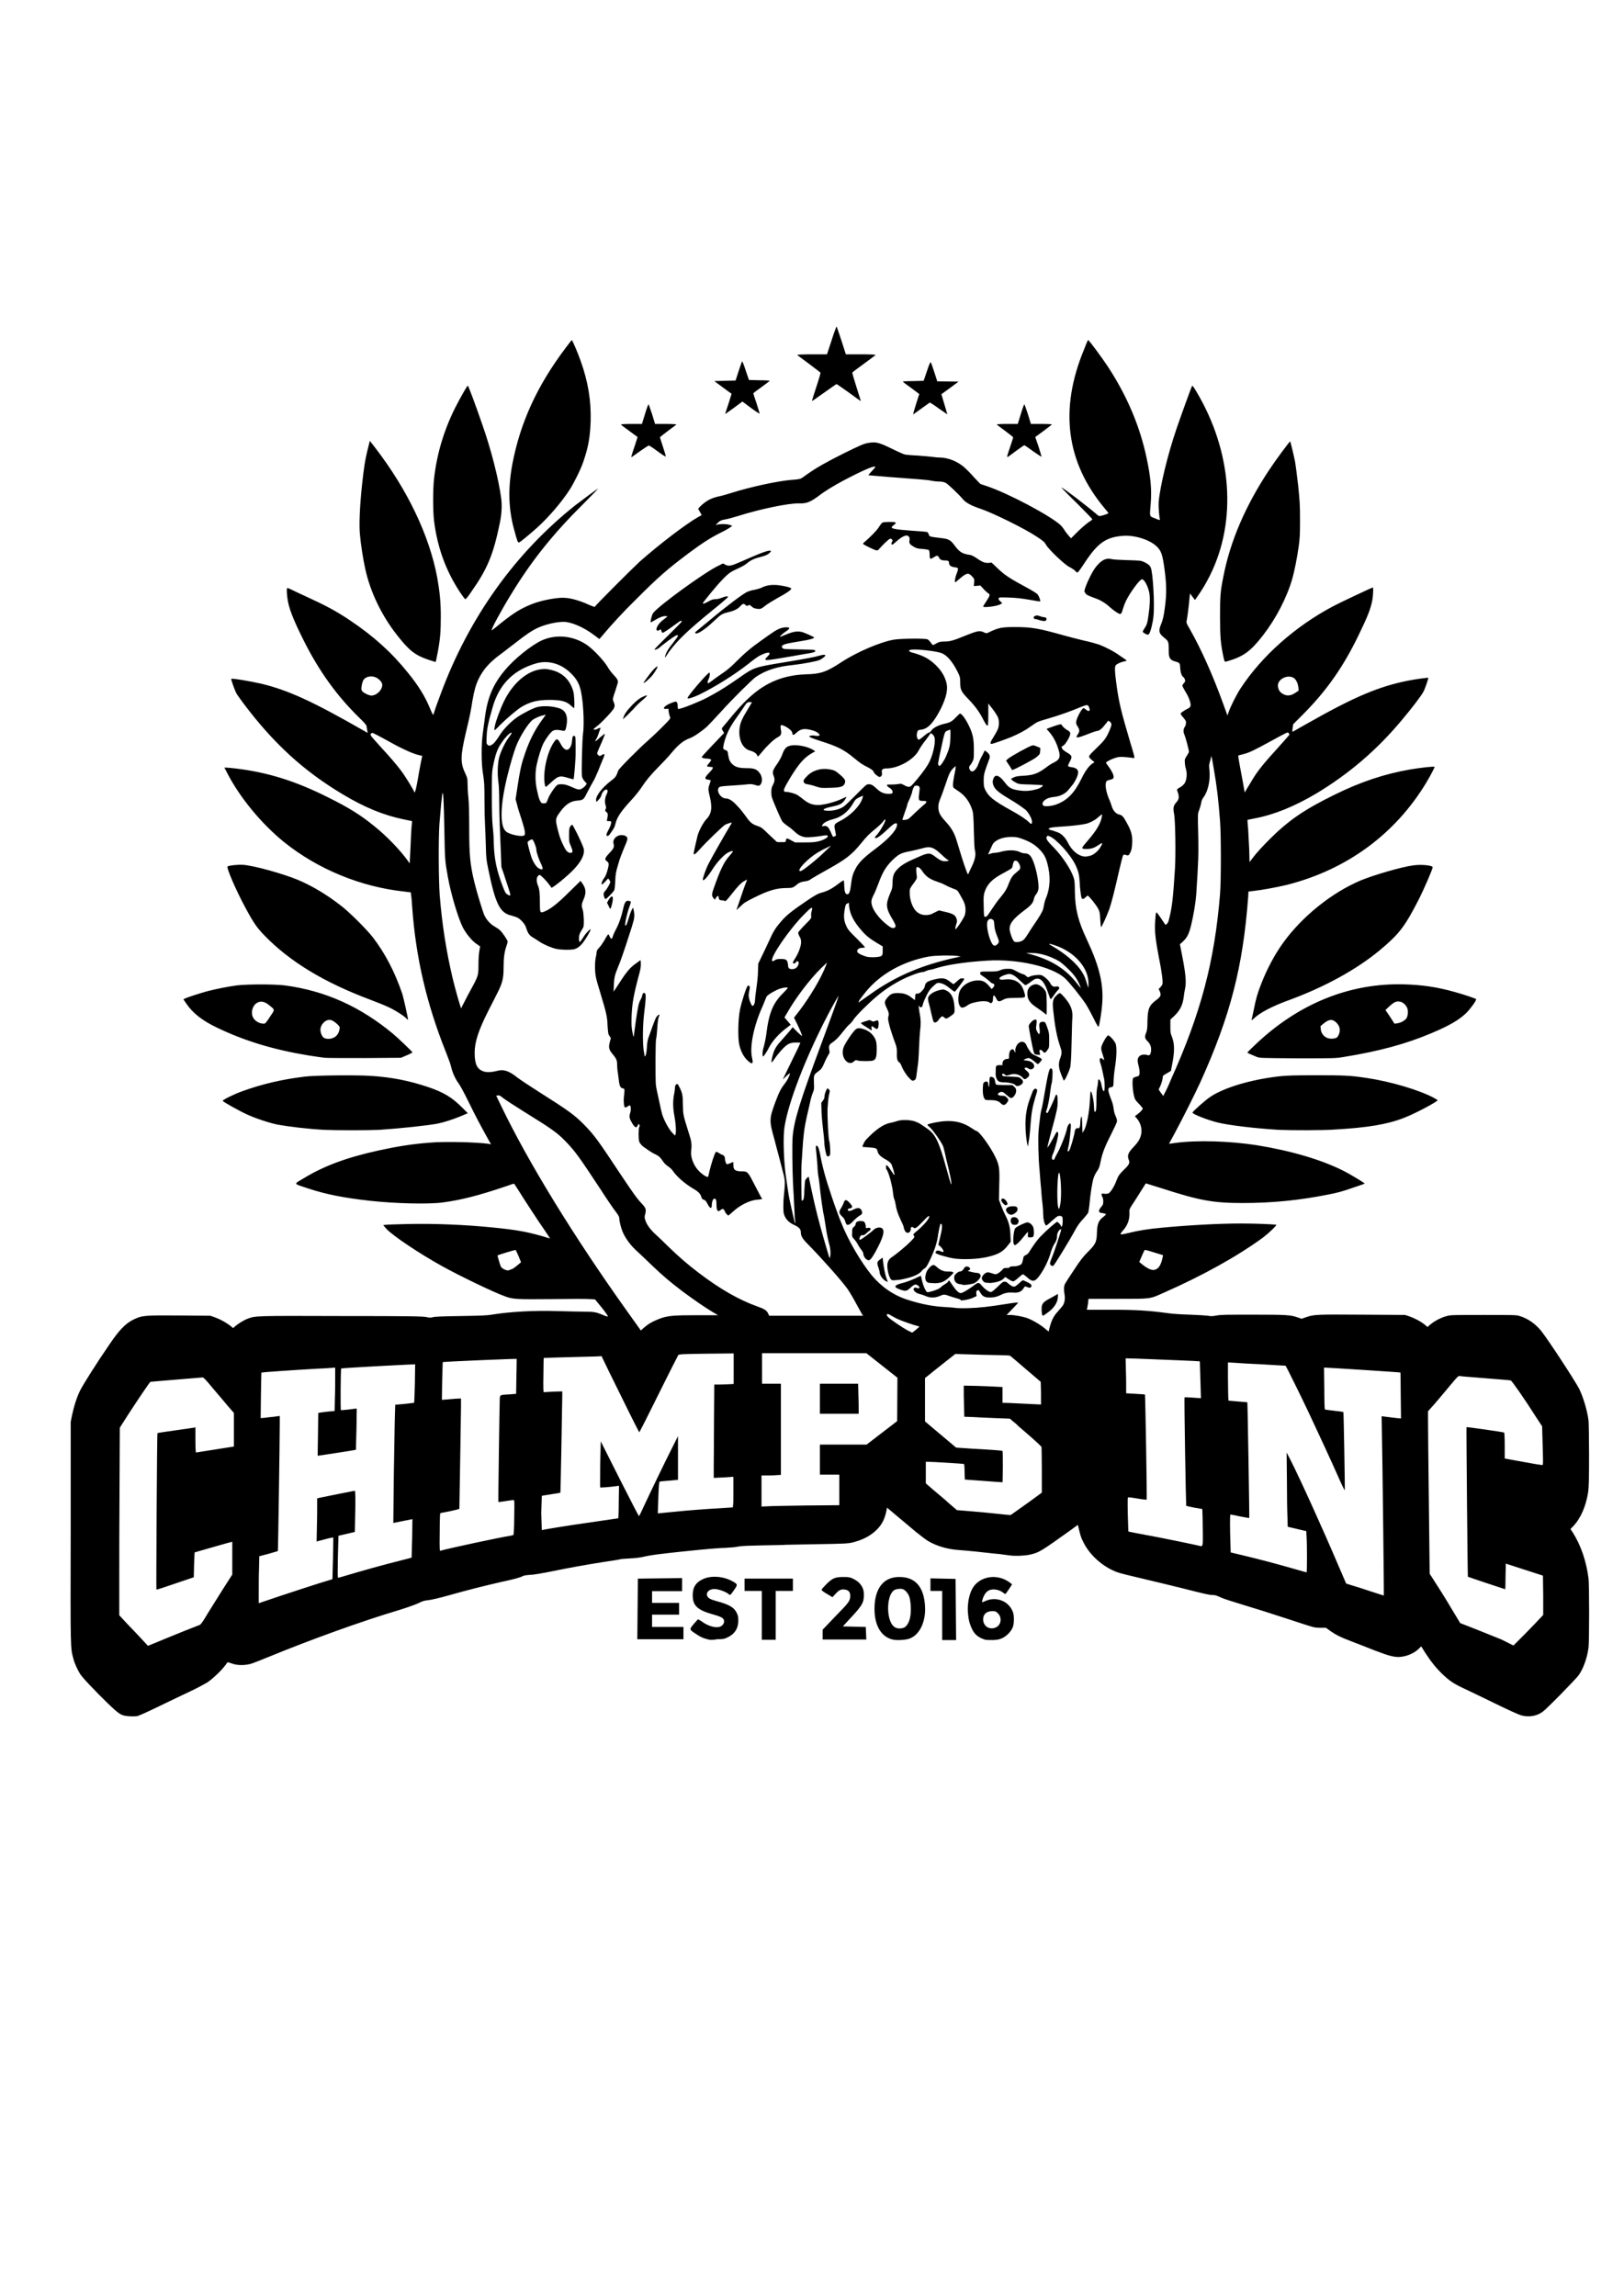 <?xml version="1.0" encoding="utf-8"?>
<!-- Generator: Adobe Illustrator 26.5.1, SVG Export Plug-In . SVG Version: 6.00 Build 0)  -->
<svg version="1.1" id="Layer_1" xmlns="http://www.w3.org/2000/svg" xmlns:xlink="http://www.w3.org/1999/xlink" x="0px" y="0px"
	 viewBox="0 0 595 841" style="enable-background:new 0 0 595 841;" xml:space="preserve">
<path fill="currentColor" d="M45.6,628.5c-0.5-0.1-1.5-0.5-2-0.9c-1.2-0.7-6.1-5.4-10.9-10.5c-2.9-3.1-3.3-3.6-4.3-5.6c-0.6-1.2-1.3-2.9-1.5-3.8
	c-1.1-4.1-1.1-2.7-1-46.3l0-40.5l0.5-2.5c0.7-3.3,1.8-6.8,3.1-9.3c1.1-2.1,5.9-9.8,10.6-16.6c3.5-5.2,5.9-7.7,8.8-9.1
	c3.1-1.5,3.8-1.6,16.9-1.5l11.3,0.1l1.7,0.6c1.9,0.7,3.9,1.8,5.5,3l1.1,0.9l0.7-0.6c1-0.9,3.2-2.3,4.6-2.8c2.9-1.1,2.6-1.1,34.5-1
	c24.6,0,30,0.1,31.1,0.4c1.1,0.2,1.4,0.3,2.4,0c0.8-0.2,3.8-0.3,10.2-0.4c6.6-0.1,9.7-0.2,11.2-0.5c6.8-1.1,15.7-1.6,24.4-1.3
	c3.7,0.1,8.1,0.2,9.8,0.2c3.3,0,4.2,0.2,6.6,1.2c0.8,0.4,1.6,0.6,1.8,0.6c0.2,0-0.5-1.1-2-3L218,476l-1.9-0.1
	c-1.1-0.1-7.3-0.1-13.9,0c-13.2,0.1-14.3,0.1-17.4-1.1c-3.7-1.3-16.2-7.3-22.7-10.9c-8.8-4.9-18-11.1-20.5-13.7l-1.2-1.4l0.8-0.1
	c0.5-0.1,4.1-0.2,8.1-0.3c9.8-0.2,20.7,0.2,31.6,1.3c8,0.8,12,1.5,17.6,3.1c1.6,0.5,3,0.9,3,0.9c0.1,0-0.7-1.1-1.6-2.5
	c-2.4-3.4-8.4-12.6-10.1-15.4c-0.8-1.2-1.4-2.2-1.5-2.2c-0.1,0-1.3,0.4-2.7,0.9c-10.3,3.5-16.7,5.1-23.4,6
	c-5.3,0.7-17.3,0.4-26.5-0.6c-9.9-1.1-16.3-2.4-22.7-4.5c-5.7-1.9-5.5-1.5-2-3.6c7.5-4.6,15.7-7.7,27.5-10.3
	c6.8-1.5,12.3-2.4,18.8-2.9c5.6-0.5,17.1-0.2,21.6,0.4l1,0.2l-0.9-1.6c-2.9-5.2-4.7-8.6-7.3-13.9c-1.6-3.3-3.3-6.4-3.8-7
	c-1.1-1.5-2.1-3.7-2.6-5.8c-0.2-1-1.1-3.4-1.9-5.4c-7.2-18-11.1-35-12.4-53.4c-0.1-1.9-0.3-3.9-0.4-4.3l-0.1-0.9l-2.4-0.3
	c-15.9-1.7-31.7-8.2-44-18.1c-8.3-6.7-16.5-16.6-21.1-25.8l-0.8-1.5h0.6c0.3,0,1.9,0.1,3.4,0.3c11.8,1.4,22.1,4.6,34,10.6
	c7.5,3.7,12,6.5,17,10.6c4.4,3.5,9.5,8.8,12.2,12.6l0.7,1l0.3-5.8c0.1-3.2,0.3-6.7,0.4-7.8l0.2-1.9l-2.9-0.6
	c-7.4-1.5-14.5-4.4-22.5-9.2c-14.4-8.6-25.4-18.7-36.3-33.2c-1.2-1.6-2.5-3.4-2.8-4c-0.6-1.2-1.9-5-1.8-5.1
	c0.3-0.3,6.8,0.8,11.2,1.8c9.8,2.4,18.6,6.4,37.6,17.3l1.2,0.7l-0.2-1.2c-0.1-0.6-0.2-1.4-0.3-1.6c-0.1-0.2-1.2-1.5-2.5-2.7
	c-8.4-8.2-14.9-17.3-20.5-28.5c-3.9-7.8-5.5-12-5.9-15.4c-0.3-2.3-0.3-3.7,0-3.7c0.1,0,0.9,0.3,1.7,0.7c0.8,0.4,3.1,1.5,5.1,2.4
	c7.2,3.3,11,5.3,16.2,8.8c8.5,5.7,15.2,11.7,21.2,19.2c3.9,4.8,6.2,8.6,8,12.9c0.6,1.5,1.2,2.6,1.2,2.5c0.1-0.1,0.4-1,0.7-2
	s1.3-3.6,2.1-5.8c10.3-27.8,27.2-51.5,49.4-69.1c2.2-1.7,7.5-5.6,8.2-6c0.2-0.1-2.2,2.4-5.4,5.6c-11.2,11.1-19,20.9-26.5,33.2
	c-3.5,5.7-7.7,13.4-7,13.1c0.2-0.1,1.7-1.3,3.4-2.7c4.8-3.8,7.1-5.2,11-6.8c2.9-1.2,7.5-2.2,10.8-2.4c2.9-0.2,6.6,0.8,10.7,2.7
	c1,0.4,1.8,0.7,1.8,0.6c0-0.3,13.2-13.5,16.4-16.5c6.9-6.1,16.9-13.8,21.5-16.4l1.3-0.7l-0.4-0.7c-0.2-0.4-0.5-0.9-0.7-1.2
	c-0.3-0.5-0.2-0.6,1.1-1.8c1.9-1.7,3.5-2.5,6-3.1c1.2-0.2,3.5-0.9,5.1-1.4c6.6-2.1,16.8-4.3,21.7-4.7c1.7-0.1,3.2-0.3,3.5-0.5
	c0.3-0.1,1.4-0.9,2.5-1.7c3.3-2.3,6.8-4.3,13-7.4c6.7-3.3,7.6-3.7,9.6-4c2.5-0.4,3.8,0,8.3,2.2c2.2,1.1,4.3,2,4.7,2.1
	c0.4,0.1,2.6,0.3,5,0.4c2.4,0.2,4.8,0.4,5.4,0.5c0.6,0.1,1.6,0.2,2.3,0.2c3.1,0,6.6,1.4,9.1,3.6c0.8,0.7,2.4,2.3,3.6,3.7l2.3,2.4
	l2.4,0.8c8,2.7,23.2,10.8,27,14.3c0.3,0.3,1,1.1,1.4,1.8c0.4,0.7,1.2,1.6,1.6,2.1l0.8,0.9l2.4-2.4c1.3-1.3,3.1-2.8,3.9-3.4
	c0.8-0.5,1.5-1,1.5-1.2c0-0.1-2.6-2.8-5.7-5.9c-3.2-3.1-5.7-5.7-5.6-5.7c0.5,0,8.8,6.3,13.5,10.3c0.3,0.2,0.6,0.2,2-0.2
	c0.9-0.3,1.7-0.6,1.7-0.7c0-0.1-0.6-0.9-1.4-1.8c-14.1-16.9-16.6-36.2-7.6-58c0.6-1.6,1.2-3,1.3-3.2c0.1-0.2,0.2-0.4,0.3-0.4
	c0.3,0,5.1,6.5,7.2,9.7c7,10.7,11.7,21.7,14.2,33.5c1.5,7,1.9,11.6,1.5,16.6c-0.4,5.2-0.6,4.6,1.6,5.5c1.1,0.5,1.9,0.7,1.8,0.5
	c-0.3-0.8-0.6-4.9-0.5-6.4c0.5-5.8,3.3-17.4,6.5-26.8c1.4-4.1,5.6-15.8,5.8-15.9c0.1-0.1,0.8,0.9,1.5,2.1c13.1,21.9,15,47.4,5,67.4
	c-1.4,2.8-2.7,5-4.3,7.3l-1.2,1.7l-0.9-1.2c-0.5-0.7-0.9-1.2-0.9-1.2c0,0-0.1,0.8-0.2,1.7c-0.2,2.8-0.8,7.2-1,8.1
	c-0.2,0.9-0.2,1,1.2,3.4c4.1,7.2,8.4,16.9,12,26.8l1.7,4.7l0.5-1.4c0.8-2.2,2.8-6.2,4.3-8.5c7.8-11.9,20.1-22.8,33.9-30.1
	c2-1.1,14.3-6.9,14.6-6.9c0.2,0,0.1,2.9-0.2,4.6c-0.6,3.2-1.7,6-5,12.8c-5.6,11.6-11.6,20.2-20.2,28.9l-3.8,3.8l-0.2,1.4
	c-0.2,1.4-0.2,1.4,0.3,1.2c0.2-0.1,2.6-1.5,5.3-3c17.1-9.7,26-13.4,36.4-15.5c2.9-0.6,7.5-1.2,7.7-1.1c0.1,0.1-1.2,4.1-1.8,5.1
	c-0.7,1.4-4.2,6-8,10.5c-9.1,10.9-19.2,19.5-31.1,26.7c-8.1,4.8-15.4,7.8-22.7,9.2c-1.4,0.3-2.5,0.5-2.6,0.5s0,1.6,0.2,3.5
	c0.1,1.9,0.3,5.4,0.4,7.7l0.1,4.3l1.7-2.2c0.9-1.2,3.5-4,5.6-6.1c6.9-6.9,12.7-10.9,23.7-16.3c9.7-4.8,18.5-7.7,27.7-9.3
	c4-0.7,8.9-1.2,9.1-1c0.1,0.1-1.3,2.9-3.1,5.9c-11.4,18.8-29,31.7-50.8,37.3c-3.6,0.9-9.7,2-12.6,2.3l-1.7,0.2l-0.1,2
	c-1.9,25.5-6.5,43.5-17.5,67.8c-2,4.4-7,14.3-9.5,18.9c-1.1,2-2,3.7-2,3.7c0,0,1-0.1,2.2-0.3c8.1-1.1,20.1-0.7,29.8,0.8
	c12.5,2,23.8,5.3,31.9,9.4c2.8,1.4,8,4.6,7.8,4.7c0,0-2.1,0.8-4.6,1.6c-3.4,1.2-5.6,1.8-8.8,2.4c-10.5,2.1-20.4,3.1-31.4,3.1
	c-10.7,0-15.7-0.9-29.6-5.4c-3.2-1-5.8-1.8-5.8-1.8c0,0-0.9,1.4-1.9,3c-1,1.6-2.3,3.7-3,4.7c-1.1,1.7-1.2,1.9-1.1,3.1
	c0.1,2.5-0.7,4.6-2.3,6.4c-1.5,1.7-1.4,1.8,1.9,1c3.6-0.9,7.1-1.5,12.7-2c9.7-0.9,20.4-1.5,28.7-1.5c5.2,0,12.6,0.3,12.8,0.5
	c0.2,0.2-2.6,2.9-4.8,4.6c-9.4,6.9-22.2,14-36.5,20.3c-5.2,2.3-4.3,2.2-16.7,2.2l-10.8,0l-0.1,1c0,0.5-0.2,1.4-0.3,2l-0.2,1l8.9,0
	c9.3,0,13.7,0.3,20.4,1.2c2,0.3,5.1,0.5,8.5,0.6c3,0.1,5.9,0.3,6.6,0.4c1,0.2,1.5,0.2,3.2-0.1c1.7-0.3,3.9-0.3,13.4-0.3
	c12.1,0,13.7,0.1,16.2,1l1.5,0.5l1.7-0.6c2.9-1,4.1-1,20.6-0.9l15.6,0.1l1.5,0.5c2,0.7,4.1,1.8,5.5,2.9l1.2,1l1.3-1.1
	c1.5-1.2,3.8-2.4,5.8-2.9c1.3-0.4,2.6-0.4,13.4-0.4c11,0,12.1,0,13.3,0.4c3,0.9,5.8,2.9,7.9,5.5c2.4,3,12.3,18.1,13.9,21.2
	c1.5,3.1,2.9,7.8,3.4,11.5c0.1,1,0.2,6.6,0.2,12.9c0,8.8-0.1,11.5-0.3,13.2c-0.8,5.3-2.7,9.7-5.5,12.7l-1,1l0.9,1.4
	c2.9,4.6,4.9,10.4,5.7,16.7c0.3,2.3,0.3,23.2,0,25.4c-0.5,3.9-2,7.9-3.7,10.2c-0.5,0.7-3.6,3.9-6.8,7.2c-5.4,5.4-6.1,6.1-7.5,6.8
	c-2,1-4.3,1.2-6.6,0.6c-0.8-0.2-4.6-1.9-9.5-4.3c-4.5-2.2-9.5-4.6-11.2-5.4c-3.9-1.8-5.6-2.9-8.2-5.4c-2.4-2.3-4.2-4.6-6.3-7.8
	l-1.5-2.4l-0.8,0.8c-1.8,1.8-4.7,3-7.4,3.1c-2.1,0-3.9-0.5-9.1-2.5c-2.7-1.1-6.4-2.5-8.2-3.2c-4-1.5-5.9-2.5-7.9-3.9l-1.5-1.1
	l-1.9,0c-1.1,0-2.4-0.1-2.9-0.3c-0.5-0.1-4.9-1.5-9.7-3.1c-4.8-1.6-11.8-3.8-15.5-4.9c-3.9-1.2-7.5-2.3-8.5-2.8
	c-1.3-0.6-2.1-0.9-2.8-0.9c-1.4,0-2.8-0.3-11-2.4c-4-1-10.7-2.6-14.9-3.6c-4.3-1-8.4-2-9.4-2.4c-5.3-2-10-6.3-12.3-11
	c-0.9-1.7-1.1-2.6-1.8-5.5l-0.2-0.8l-2.6,1.9c-10.5,7.5-11.5,8.2-14.5,8.9c-1.9,0.5-5.7,0.7-7.8,0.4c-0.7-0.1-1.7-0.2-2.3-0.3
	c-0.5-0.1-2.1-0.3-3.6-0.4c-2.5-0.3-9.9-1.1-13.1-1.3c-4-0.3-8-1.5-11-3.3c-0.8-0.5-2.8-2-4.4-3.3c-1.6-1.4-4.7-3.9-6.8-5.7
	l-3.8-3.2l-0.2,1c-0.6,3-1.6,5.1-3.5,7c-2.1,2.1-4.6,3.5-8,4.5c-2.4,0.7-3.2,0.7-15,0.9c-5.8,0.1-10.6,0.2-10.6,0.2
	c-0.1,0.1-3.6,0.1-7.7,0.2c-5.2,0.1-8,0.2-9.2,0.4c-1,0.2-2.5,0.4-3.4,0.4c-0.9,0.1-2.5,0.2-3.5,0.2c-3.5,0.2-11.4,1-15.1,1.4
	c-2.1,0.2-5.2,0.6-7,0.8c-1.8,0.2-4.3,0.6-5.6,0.9c-1.6,0.4-3.4,0.6-5.5,0.7c-1.7,0.1-3.3,0.2-3.5,0.3c-0.2,0.1-2.6,0.5-5.4,0.9
	c-6.5,1-13.2,2.2-20,3.6c-3,0.6-6.3,1.2-7.5,1.2c-1.1,0.1-2.3,0.2-2.6,0.4c-1.1,0.6-3.3,1.2-8,2.2c-6.5,1.5-12.1,2.9-19.2,4.9
	c-3.5,1-6.6,1.7-7.6,1.8c-1.3,0.1-2.1,0.3-3.6,1.1c-1.1,0.5-4.4,1.7-7.4,2.6c-14,4.2-32.2,10.8-47.3,17c-3.2,1.3-6.4,2.6-7.1,2.7
	c-2,0.5-4.7,0.5-6.5-0.2l-1.6-0.5l-0.9,1.2c-1.4,1.9-4.6,4.9-6.5,6.2c-1,0.6-3.6,2-5.9,3.1s-7.4,3.5-11.5,5.5
	c-4.3,2.1-7.8,3.7-8.5,3.8C49,628.8,46.9,628.8,45.6,628.5z M54.2,602.9l0.8-0.3c3.1-1.3,7.8-3.2,12.2-5c2.9-1.1,5.5-2.2,5.9-2.3
	c0.5-0.2,1.2-1.2,3.1-4.4c1.4-2.2,3.9-6.3,5.7-9.1l3.2-5v-12l-1.6,0.4c-3.6,1-12.2,3.5-12.2,3.5c0,0-0.1,2.1-0.2,4.6l-0.1,4.5
	l-6.8,2.3c-3.7,1.3-6.8,2.3-6.9,2.2c-0.1-0.1,0.2-57.2,0.4-57.3c0.1-0.1,2.9-0.5,6.4-1c3.5-0.5,6.5-0.9,6.9-1l0.6-0.1v4.6
	c0,2.5,0.1,4.6,0.2,4.6c0.1,0,3.2-0.5,7-1.1l6.9-1.1v-12.3l-2.1-2.4c-1.1-1.3-3.6-4.3-5.5-6.5c-2.9-3.5-3.5-4.1-3.9-4.1
	c-0.3,0-4.6,0.4-9.7,0.8c-5.1,0.4-9.3,0.8-9.4,0.8c-0.3,0.2-4.9,7-8.2,12.1l-3,4.7l-0.1,21.5c-0.1,11.8-0.1,27.3-0.1,34.3v12.9
	l1,1.1c0.5,0.6,3,3.2,5.4,5.7L54.2,602.9z M554.5,602.8l2-2c1.1-1.1,3.6-3.6,5.5-5.6l3.4-3.6l0-7.2l-0.1-7.2l-6.8-2.2l-6.8-2.2
	l-0.1,4.7c0,2.6-0.1,4.7-0.1,4.7c-0.1,0-13.6-4.5-13.7-4.6c-0.1-0.1-0.6-54.7-0.5-54.8c0.1-0.1,13.6,1.8,13.8,2
	c0.1,0.1,0.2,2.2,0.2,4.8v4.7l6.6,1.2c3.7,0.7,6.8,1.2,7.1,1.2c0.4,0,0.4-0.3,0.2-7.1l-0.2-7.1l-2.1-3.2c-4.5-7.1-9-13.5-9.4-13.6
	c-0.2-0.1-4.4-0.4-9.2-0.8c-4.8-0.4-9.1-0.7-9.4-0.8c-0.6-0.1-0.8,0.1-2.9,2.6c-2.5,3-7,8.4-8.1,9.5l-0.7,0.8v2.9
	c0,1.6,0.1,15,0.3,29.8l0.3,26.8l3,4.7c1.7,2.6,4.2,6.7,5.6,9.1l2.6,4.3l5.4,2.1c2.9,1.2,7.3,2.9,9.7,3.9L554.5,602.8z M327,600.6
	c-4.2-1-6.6-5.2-6.6-11.2c0-7.5,3.3-11.8,9.2-11.7c5.7,0,8.9,3.6,9.3,10.6c0.4,5.6-1.9,10.5-5.5,11.9C332,600.8,328.5,601,327,600.6
	z M360.7,600.6c-2.3-0.8-3.6-1.8-4.6-3.9c-0.9-1.9-1.3-3.5-1.5-6.2c-0.2-3.7,0.7-7.4,2.2-9.4c2.1-2.8,5.9-4,9.5-3.1
	c1.4,0.3,2.9,1.1,3.9,1.9l0.6,0.5l-1.1,1.7c-0.6,0.9-1.2,1.7-1.3,1.8c-0.1,0.1-0.4-0.1-0.8-0.4c-1.7-1.4-4.5-1.7-5.9-0.5
	c-0.8,0.6-1.5,2-1.8,3.2l-0.1,0.8l1.2-0.5c4-1.8,8.6,0,10.1,4c0.5,1.3,0.5,4.1,0,5.5c-0.6,1.6-2.2,3.3-3.9,4.1
	c-1.1,0.5-1.7,0.6-3.4,0.7C362.3,600.8,361.2,600.8,360.7,600.6z M259.2,600.5c-1.7-0.4-2.7-0.9-4.3-2c-2.4-1.6-2.4-1.5-0.8-3.5
	c0.8-0.9,1.5-1.7,1.6-1.8c0.1,0,0.7,0.3,1.3,0.7c2.3,1.8,5.3,2.6,6.8,2c0.9-0.3,1.5-1.2,1.5-1.9c0-1.2-0.9-1.7-4.1-2.6
	c-5.7-1.6-7.4-3.2-7.4-7c0-2.8,1-4.6,3.5-5.8c3.1-1.6,7.9-1.2,11.3,0.8c1.7,1,1.7,1.1,0.4,3c-0.6,0.9-1.2,1.7-1.4,1.8
	c-0.1,0.1-0.4,0-0.6-0.2c-1-0.9-3.8-1.9-5.3-1.9c-1.8,0-3.1,1.2-2.6,2.5c0.3,0.8,1.1,1.3,3.3,1.9c4.8,1.3,6.5,2.3,7.5,4.3
	c0.5,1,0.6,1.5,0.6,2.9c0,2.9-1.4,5-4.1,6.2c-1,0.5-1.6,0.6-3.6,0.6C261.2,600.8,260,600.8,259.2,600.5z M233.5,600.7l0.1-11.2
	l0.1-11.2l8.1-0.1l8.1-0.1v4.8h-11v4.3h9.9v4.3h-9.9v4.5h11.5v4.5H233.5z M279.1,600.7v-17.9h-6.3v-4.5h17.7v4.5h-6.3v17.9H279.1z
	 M301.4,600.7v-3.7l4.3-4.5c5.4-5.5,5.7-6,5.8-7.6c0.1-1.6-0.5-2.4-2-2.6c-1.4-0.2-2.1,0.2-3.4,1.6l-1.1,1.2l-2-1.2
	c-1.1-0.6-2-1.3-2-1.5c0-0.2,0.8-1.1,1.8-2.1c2.2-2.2,3.2-2.6,6.3-2.6c1.9,0,2.3,0.1,3.4,0.6c1.8,0.9,2.7,1.8,3.4,3.1
	c0.5,1.1,0.6,1.5,0.6,3c0,2.8-0.7,3.9-5.5,9l-2.2,2.4l4.2,0.1l4.2,0.1l0.1,2.3l0.1,2.3H301.4z M345.2,600.7v-17.9h-4.3v-4.6l4.6,0.1
	l4.6,0.1l0.1,11.2l0.1,11.2H345.2z M331.3,596.2c1-0.5,1.9-2.1,2.2-4c0.4-2.1,0.2-5.8-0.4-7.4c-0.5-1.3-1.6-2.5-2.5-2.7
	c-0.9-0.2-2.4,0-3.1,0.5c-2.9,2.1-2.8,11.4,0.2,13.4C328.6,596.7,330.2,596.7,331.3,596.2z M364.8,596.2c2.1-0.9,2.4-3.8,0.7-5.3
	c-0.6-0.6-0.9-0.7-1.9-0.7c-2.1,0-3.4,1.1-3.4,3C360.2,595.7,362.5,597.2,364.8,596.2z M94.8,587.3l8.3-2.8
	c4.6-1.5,10.6-3.5,13.5-4.4l5.2-1.6l0.2-7.6c0.1-4.2,0.1-7.7,0.1-7.7s-1.4,0.2-3.1,0.7l-3,0.8l0.1-5.2c0.1-2.9,0.1-6.4,0.1-7.9v-2.7
	l0.8-0.2c0.9-0.2,12.8-2.6,13-2.6c0.2,0,0.3,3.2,0.1,10.1l-0.1,5l-3,0.7l-3,0.7l-0.2,7.6c-0.1,4.2-0.1,7.6,0,7.7
	c0.1,0.1,0.6,0,1.2-0.2c9.1-2.7,14.5-4.2,22-6.1c2.1-0.5,3.8-1,3.8-1c0,0,0.1-3.2,0.2-7.1l0.1-7l-3.5,0.7c-1.9,0.4-3.5,0.7-3.5,0.7
	c0,0,0.1-8.3,0.2-18.3c0.2-10,0.3-19.8,0.4-21.6l0.1-3.4l3.4-0.3c1.9-0.2,3.4-0.4,3.5-0.4c0.1-0.1,0.2-3.3,0.3-7.1l0.1-7l-2.8,0.1
	c-12.2,0.6-24.2,1.3-24.3,1.4c-0.2,0.2-0.3,15.3-0.1,15.3c0.4,0,3.6-0.3,4.7-0.5l1.1-0.1l-0.1,7.5c-0.1,4.1-0.2,7.5-0.2,7.6
	c-0.1,0.1-13.9,2.2-14,2.2c0,0,0-3.6,0.1-7.9l0.1-7.8l0.6-0.1c0.3-0.1,1.6-0.2,3-0.4l2.4-0.2l0.1-4.5c0.1-2.5,0.1-6,0.1-7.8V501
	l-1.5,0.1c-0.8,0.1-3.2,0.2-5.2,0.3c-8.8,0.5-20.2,1.3-20.3,1.4c-0.1,0.1-0.1,3.9-0.2,8.4l-0.1,8.3l1.3-0.1c0.7-0.1,2.3-0.3,3.5-0.4
	l2.2-0.3v2.8c0,5.5-0.6,46.6-0.7,46.7c0,0-1.6,0.5-3.4,1l-3.4,0.9l-0.1,4.7c-0.1,2.6-0.1,6.4-0.1,8.5V587.3z M506.3,524.8l-0.1-6
	l3.1,0.4c1.7,0.2,3.3,0.4,3.6,0.4l0.4,0l-0.1-8.4c0-4.6-0.1-8.4-0.1-8.4c0-0.1-26.5-1.8-27.5-1.8l-0.5,0l0.1,7.6
	c0,4.2,0.1,7.6,0.2,7.7c0.1,0.1,1.6,0.3,3.4,0.5c1.8,0.2,3.3,0.4,3.4,0.5c0.1,0.1,0.6,28.1,0.5,28.6c0,0.2-0.9-1.5-1.9-3.8
	c-2.8-6.4-8.2-18-11.3-24.6c-2.3-4.9-8.3-17.1-8.5-17.2c0,0-3.9-0.2-8.6-0.5c-4.7-0.2-9.4-0.5-10.5-0.6l-2-0.1v5.6
	c0,3.1,0.1,6.2,0.1,7l0.1,1.4l3.4,0.3c1.9,0.1,3.4,0.3,3.5,0.3c0.1,0.1,0.8,42.3,0.7,42.4c0,0-1.5-0.2-3.4-0.6
	c-1.8-0.4-3.4-0.7-3.5-0.7c-0.2,0-0.2,5.3,0,10.5l0.1,3.4l4.6,1.1c6.7,1.6,12.6,3.2,18.2,4.8c2.7,0.8,5,1.4,5,1.4
	c0.2,0,0.2-10.5,0-13l-0.1-2.1l-3.4-0.8l-3.4-0.8l-0.1-3.4c-0.1-1.9-0.2-8-0.2-13.6l-0.1-10.2l1.4,2.7c3.7,7.3,11.9,25.4,17.6,38.8
	l2.8,6.5l1.9,0.6c1.1,0.3,4.2,1.3,6.9,2.2c2.7,0.9,5,1.6,5,1.6C507.1,584.8,506.5,533.6,506.3,524.8z M186.9,562.6
	c0.5-0.1,1.1-0.2,1.2-0.3c0.1-0.1,0.3-2.4,0.3-6.5c0.1-6.3,0.1-6.3-0.3-6.3c-0.2,0-1.6,0.2-2.9,0.4c-1.4,0.2-2.5,0.4-2.6,0.3
	c-0.1-0.1,0.4-35.4,0.5-37.5c0.1-1.8-0.1-1.7,3.5-1.9l2.5-0.2l0.1-6.4c0.1-3.5,0.1-6.4,0.1-6.4c-0.1-0.1-27,1-27.1,1.2
	c0,0-0.1,3.2-0.2,6.9l-0.1,6.9l1.5-0.1c0.8-0.1,2.4-0.2,3.5-0.3l2-0.1l0,3.1c0,2.2-0.5,31.6-0.6,37.3c0,0.1-1.5,0.5-3.4,0.9
	c-1.8,0.3-3.4,0.7-3.6,0.7c-0.1,0.1-0.2,3.2-0.2,7c-0.1,6,0,6.9,0.2,6.8C164.3,567.2,183.6,563.1,186.9,562.6z M440.7,562.5
	c0-2.1-0.1-5.2-0.1-6.8l-0.1-2.9l-2.9-0.5c-1.6-0.3-2.9-0.6-3-0.7c-0.1-0.4-0.8-39.5-0.6-39.7c0.1-0.1,1.4,0,3,0.1l3,0.2l-0.2-6.7
	c-0.1-3.7-0.2-6.7-0.2-6.8c-0.1-0.1-13.2-0.6-23.2-1l-4-0.1l0.1,4.1c0.1,2.2,0.1,5.1,0.1,6.4v2.3l3.4,0.2c1.9,0.1,3.5,0.2,3.5,0.3
	c0.1,0.1,0.8,38.3,0.6,38.5c0,0-1.5-0.1-3.1-0.4s-3.3-0.5-3.5-0.5c-0.4,0-0.4,0.2-0.3,6.2c0.1,3.4,0.2,6.2,0.2,6.3s2.7,0.6,5.9,1.2
	c5.7,1,18.6,3.7,19.8,4C440.7,566.6,440.7,566.8,440.7,562.5z M198.5,560.5l2.8-0.5c4.7-0.8,12.6-2,19-2.9c3.4-0.5,6.2-0.9,6.2-0.9
	c0.1-0.1,0.2-2.8,0.2-6l0.1-5.9l-0.9,0.1c-1.8,0.3-5.9,0.6-6,0.5c-0.1-0.1,0-3.9,0-8.5l0.2-8.4l6.9,13.7c3.8,7.5,7,13.7,7.1,13.7
	c0.1,0,0.8-1.4,1.6-3.2c2.7-5.8,7.7-16.2,10.9-22.5l1.8-3.6l0,16l-1.1,0.1c-0.6,0.1-2.1,0.2-3.3,0.3c-1.2,0.1-2.3,0.2-2.4,0.3
	c-0.1,0.1-0.3,2.4-0.4,5.9l-0.2,5.7l5.1-0.5c6.9-0.7,12.5-1.1,17.9-1.4l4.5-0.3l0.1-1c0.1-0.5,0.1-3.1,0.1-5.7V541l-1.7,0.1
	c-0.9,0.1-2.5,0.2-3.6,0.2l-1.9,0.1v-4.3c0-2.4,0.1-10,0.1-17.1l0.1-12.8h1.6c0.9,0,2.4-0.1,3.5-0.1l2-0.1v-11.2l-10,0.1
	c-8.6,0.1-10,0.2-10.3,0.5c-0.1,0.2-3.4,6.6-7.2,14.3c-3.8,7.7-7,14-7.1,14c-0.1,0-7.1-14.1-11-22.1l-2.8-5.8l-1.8,0.1
	c-15.2,0.4-19.3,0.5-19.4,0.6c0,0-0.1,2.9-0.1,6.3c-0.1,4.1,0,6.3,0.1,6.2c0.1,0,1.7-0.1,3.5-0.2l3.3-0.1l0,1.9
	c-0.1,7.2-0.6,35.1-0.7,35.2c-0.1,0.1-1.6,0.3-3.4,0.6c-1.8,0.3-3.4,0.5-3.4,0.6s-0.1,2.9-0.2,6.3L198.5,560.5z M377.2,550.1
	l4.5-3.3v-8.2c0-4.5-0.1-8.3-0.1-8.5c-0.1-0.3-2.8-2.8-6.9-6.3c-0.9-0.8-1.8-1.5-1.8-1.6c-0.1-0.1-0.7-0.7-1.5-1.3l-1.4-1.2
	l-5.3-0.2c-2.9-0.1-6.7-0.3-8.4-0.4l-3-0.1l-0.1-4c-0.1-2.2-0.1-4.8-0.1-5.7v-1.7l4.9,0.1c2.7,0.1,5.9,0.2,7.1,0.3l2.2,0.1v5.8h0.6
	c0.3,0,3.5,0.1,7,0.3c3.6,0.2,6.5,0.3,6.5,0.3c0,0,0-1.9,0-4.2l-0.1-4.1l-5.5-4.7c-3-2.6-5.6-4.8-5.8-4.9s-4.7-0.2-10.1-0.3L350,496
	l-3.8,3c-2.1,1.7-4.6,3.6-5.5,4.4l-1.8,1.4v15.9l5.7,4.8l5.7,4.8l6,0.4c7.4,0.4,10.9,0.7,11,0.8c0.2,0.2,0.1,11.5,0,11.5
	c-0.1,0-3.2-0.2-7-0.5l-6.8-0.5l-0.1-2.8c0-1.5-0.1-2.8-0.2-2.9c-0.1-0.1-11.5-0.8-13.1-0.8h-0.9v7.9l3,2.6c1.7,1.4,4.3,3.6,5.7,4.9
	l2.7,2.3l4.8,0.4c2.6,0.2,7,0.6,9.6,0.9c2.6,0.3,4.9,0.5,5.2,0.5C370.5,554.9,370.6,554.8,377.2,550.1z M279,551.9l2.2-0.1
	c1.2-0.1,7.6-0.2,14.3-0.3l12-0.1v-11.2h-7.1v-11h17.1l5.6-4.3l5.6-4.3l0.1-15.9l-5.7-4.5l-5.7-4.5h-38.2v11.2h6.9v33.4l-1.8,0.1
	c-1,0.1-2.6,0.1-3.6,0.1H279V551.9z M300.4,517.9v-11h14l0.1,3.9c0.1,2.2,0.1,4.6,0.1,5.5v1.6H300.4z M334.2,488.2l1.3-1
	c0.7-0.6,1.3-1.1,1.3-1.2s-0.3-0.2-0.8-0.3c-1-0.2-5.3-1.7-6.9-2.4c-0.7-0.3-1.8-0.9-2.5-1.3c-1.2-0.8-1.7-0.8-1.7-0.2
	c0,0.1,0.3,0.5,0.6,0.8c1.1,1,5.1,3.7,6.9,4.7L334.2,488.2z M384.6,486.2L384.6,486.2c0.7-2.7,1.5-4.2,3.1-5.9
	c0.8-0.9,1.6-1.9,1.8-2.2c0.6-1.1,0.8-2.6,0.5-4c-0.3-1.8-0.2-3,0.2-3.8c0.2-0.4,1.7-2.7,3.3-5.1c2.2-3.4,3.4-4.9,4.8-6.3
	c3.2-3.2,3.5-3.8,3.6-7.6c0.1-3,0.7-4.3,2.3-5.5c0.6-0.4,1-0.9,1-1s-0.6-0.3-1.2-0.4c-0.9-0.1-1.2-0.2-1.3-0.6
	c-0.1-0.4,0-0.6,0.4-1.2c0.3-0.4,0.7-0.9,0.9-1.2c0.3-0.6,0.3-2.2-0.1-2.9c-0.2-0.3-0.3-0.7-0.3-0.9c0-0.4,0.1-0.4,1-0.3
	c0.6,0.1,1.2,0,1.5-0.1c0.7-0.3,2.2-2.6,2.9-4.6c0.7-1.9,1.1-2.4,2.9-4.2c1.8-1.7,2.1-2.4,1.7-3.4c-0.7-1.7-0.3-2.7,1.7-4.8
	c1.7-1.8,2.4-2.9,2.8-4.7c0.4-1.9-0.2-4.2-1.6-5.8l-0.7-0.8l0.8-0.6c1.1-0.8,2.1-1.9,2.1-2.2c0-0.1-0.6-0.9-1.3-1.6
	s-1.4-1.5-1.5-1.8c-0.8-1.4-1.3-7.1-0.7-7.8c0.2-0.2,0.7-0.4,1.2-0.5c0.8-0.2,0.9-0.2,1.1-1c0.1-0.6,0-1.4-0.3-2.8
	c-0.6-2.2-0.5-3,0.4-3.8c0.6-0.5,1.9-0.6,2.8-0.3c0.7,0.3,1.1-0.1,1.3-1.3c0.2-1.5-0.2-2.7-1.2-3.7c-1.1-1.1-1.2-1.6-0.6-3.1
	c0.4-1,0.5-1.9,0.5-4.3c0.1-4.6,0.6-5.8,3.3-7.8c1.6-1.2,1.8-1.8,1.2-3.2l-0.4-0.8l0.6-0.6c0.3-0.3,0.7-0.9,0.8-1.2
	c0.2-0.9-0.2-4.3-1.3-9.7c-1.2-6.3-1.6-9.4-1.4-12.8c0.1-1.5,0.2-3.1,0.3-3.4c0.2-0.6,0.2-0.6,1.8,1.7c0.9,1.3,1.6,2.4,1.6,2.4
	c0.2,0.3,1-0.5,1.2-1.2c1.3-4.7,1.7-8.3,2.4-19.6c0.3-5.6,0.1-17.1-0.3-19.5c-0.5-2.4-0.3-3.3,0.8-4.5c1-1.1,1.1-2,0.5-3.7
	c-0.4-1.1-0.5-1,1.2-2c0.5-0.3,1.1-0.9,1.4-1.4c0.7-1.2,0.9-3.5,0.4-5.1c-0.2-0.6-0.4-1.7-0.4-2.4c-0.1-1.1,0-1.3,0.7-2.4
	c0.4-0.6,0.8-1.3,0.8-1.5c0-0.6-1.2-5.2-1.6-6.1c-0.5-1.1-0.5-2.1,0-2.9c0.4-0.6,0.6-1.2,0.5-2.1c0-0.2-0.5-0.9-1-1.5
	c-0.6-0.6-1-1.2-0.9-1.5c0.1-0.2,0.8-0.7,1.8-1.3c1.6-0.8,1.7-0.9,1.8-1.6c0.1-1-0.7-3.2-2-5.2c-0.5-0.9-1-1.8-1-2
	c0-0.2,0.2-0.6,0.6-1c0.5-0.6,0.5-0.7,0.3-1.3c-0.1-0.4-0.4-0.8-0.6-0.9c-0.6-0.5-1-1.6-1.1-3.3c-0.1-1.9-0.1-1.9-2.2-2.5
	c-0.7-0.2-1.1-0.5-1.5-1c-0.4-0.7-0.5-1-0.5-3.2c0-2.9-0.1-3.2-1.8-4.5c-1.8-1.5-2-2.3-1.1-4.6c0.8-1.9,1.1-3.4,1.5-6.5
	c0.7-5.2,0.6-9.1-0.4-15.6c-0.6-3.9-1.1-5.2-2.7-6.7c-2.5-2.4-8.2-4.2-12.4-3.8c-6.1,0.5-9.1,2.6-13.8,9.7c-1.3,2-2.5,3.7-2.7,3.7
	c-0.1,0.1-0.6-0.2-1-0.7c-0.4-0.4-1.4-1-2-1.3c-1.6-0.7-7.8-6.6-8.6-8.2c-0.5-0.9-0.9-1.3-3.5-3c-4.2-2.8-15.7-8.5-20.4-10.1
	c-3.6-1.2-5.5-2.3-6.5-3.5c-1.4-1.7-5.5-5.6-6.3-6c-0.6-0.3-1.3-0.5-2.6-0.5c-0.9,0-2.2-0.2-2.7-0.3c-1.1-0.3-5.2-0.6-16-1.4
	c-3.8-0.3-6.9-0.6-7-0.6c-0.1-0.1,0.5-0.7,1.2-1.5c0.7-0.8,1.3-1.4,1.3-1.5c0-0.8-4.4,1.1-11.8,5c-3.5,1.9-6.4,3.6-9,5.6
	c-3,2.2-4.4,2.8-7.1,2.7c-3.9-0.1-14.4,2.1-22.3,4.6c-1.7,0.5-3.7,1.1-4.4,1.2c-1.9,0.3-2.4,0.6-3.2,1.4l-0.7,0.8l0.6-0.2
	c0.8-0.3,3.5-0.3,4.6,0.1l0.9,0.3l-0.8,0.6c-0.4,0.3-2.1,1.3-3.8,2.1c-3.7,1.9-6.5,3.7-11.6,7.5c-7.7,5.8-10.8,8.5-18.7,16.4
	c-4.9,4.8-8.9,9.1-13.2,14.2l-0.6,0.7l-2-1.5c-3.7-2.8-8.3-4.8-11.1-4.8c-2.7,0-6.7,0.9-9.7,2.3c-1.9,0.9-3.9,2.2-7.7,5.2
	c-1.9,1.4-4.5,3.5-5.9,4.5c-3.9,2.9-6.1,5.4-7.8,8.8c-1.1,2.3-1.6,4.1-2.3,8c-0.6,3.9-1,5.9-2.5,12.1c-1.9,8.2-2,10.8-0.1,14.7
	c0.7,1.5,0.8,1.8,0.8,3.7c0,1.1,0.1,3.4,0.3,5c0.2,2,0.3,5.5,0.3,11.2c0,9.8,0.3,13.3,1.9,19.9c0.8,3.4,3.1,10.9,3.7,12.2
	c0.8,1.6,2.2,3.2,3.7,4c0.7,0.4,1.6,1,2,1.4c0.9,0.8,2.8,3.7,2.8,4.1c0,0.2-0.2,1-0.5,1.8c-0.7,2-1,4.2-1,7.8c0,3.7-0.4,5.5-2,8.7
	c-0.6,1.2-2.2,4.4-3.5,6.9c-3.6,7.1-5.1,11.5-5.1,15.5c0,4.3,0.9,6.1,3.3,6.9c1.2,0.4,2.9,0.3,4.9-0.2c2.4-0.7,4.4,0,7.4,2.4
	c0.9,0.7,4.2,2.9,7.5,5c11.2,7.1,13.2,8.5,16.9,12.2c3.9,4,5,5.5,14,19.1c4.1,6.1,5.4,8,7.4,10.1c1.3,1.4,1.5,2,1.1,3.6
	c-0.3,1-0.3,1.4,0,2.2c0.4,1.5,1.8,3.5,3.8,5.3c1,0.9,3.1,2.9,4.7,4.5c3.7,3.6,6.8,6.3,11,9.5c8,6.1,14.9,10,21.6,12.4
	c2.6,0.9,3.3,1.4,3.9,2.5l0.4,0.9h34.4l-0.5-0.8c-0.3-0.5-1.2-2.2-2.1-3.8c-0.9-1.7-2.2-3.9-3-5.1c-2.1-3-9.4-11.2-14.5-16.4
	c-2.1-2.1-2.7-3.1-2.7-4.5c0-1.1-0.6-1.8-2.3-2.6c-1.8-0.8-3-1.9-3.6-3.3c-0.4-0.8-0.5-1.4-0.5-3.7c0-1.5,0.1-3.2,0.2-3.9
	c0.1-0.7,0.2-2.2,0.3-3.4c0.1-1.8,0-2.4-0.3-3.8c-0.2-0.9-1-3.7-1.6-6.2c-0.7-2.5-1.5-5.7-1.9-7.2c-1.9-6.7-1.9-7.4,0.3-13.4
	c1.4-3.7,2-5,3.5-6.9c1-1.3,1.9-3.1,1.9-3.8c0-0.1-0.6,0.3-1.3,1c-0.7,0.7-1.3,1.2-1.3,1.2c0-0.1,1.5-3,3.2-6.6
	c1.8-3.6,3.2-6.6,3.2-6.7c0-0.2-0.5-0.2-1.6-0.2c-2.3,0-3.3,0.6-5.4,2.9c-0.9,1-2.1,2.5-2.5,3.2c-0.5,0.7-0.9,1.2-1,1.2
	c-0.2-0.1,0.1-1.7,0.6-3.3c0.5-1.7,1.4-3.1,3.2-5c0.9-1,2.1-2.4,2.8-3.2l1.1-1.4l1.6,1.6c0.9,0.9,1.7,1.6,1.8,1.6
	c0.2,0-0.5-1.8-1.8-4.5l-1.1-2.2l1.8-2.3c4.1-5.4,8.1-12.1,9.9-16.8l0.4-1.1l-2.1,2c-4.3,4.2-9.5,11.1-12.6,16.6l-0.9,1.5l2.3,2.7
	l-1.3,1c-2.9,2.1-5.6,5.1-6.8,7.6c-0.6,1.2-1.8,3-2,3c-0.4,0-0.3-2.1,0.3-3.8c0.2-0.8,0.6-2.6,0.8-4c1-8.3,2.5-11.8,6.5-15.7
	c0.8-0.8,1.4-1.5,1.4-1.6c0-0.3-1.4-0.2-2.9,0.3c-1.3,0.4-4.3,2.1-4.8,2.8c-0.1,0.2-0.3,0.6-0.4,0.9c-0.1,0.3-0.6,1.5-1.1,2.7
	c-3.2,7-4.8,14.7-3.9,18.8c0.6,2.5,0.1,2.7-1.7,1c-1.4-1.3-2.5-3.5-3-5.9c-0.5-2.4-0.4-9.2,0.3-12.6c0.5-2.6,2.3-8.2,2.8-8.7
	c0.3-0.3,0.3-0.3,0.6,0c0.3,0.3,0.3,0.5,0,1.8c-0.2,1.1-0.3,1.7-0.1,2.5c0.2,1.3,1,3,1.3,3c0.4,0,0.9-1,0.9-1.9
	c0-0.5,0.2-2.5,0.5-4.5c0.3-2.1,0.6-4.6,0.6-6.3l0.1-2.8l1.3-2.7c0.7-1.5,2-4.1,2.7-5.7c1.5-3.4,2.4-4.8,4.5-7.2
	c1.9-2.2,4.1-3.9,9.1-7.3c3.4-2.3,4.4-2.8,5.6-3.1c2-0.5,3.9-1.5,6.1-3.2c1-0.8,1.9-1.3,2-1.3c0.1,0.1,0.2,1,0.2,2.1
	c0.1,2.2,0.4,3,1.2,3c0.6,0,1-1,1.3-3.6c0.3-2.6,0.6-3.8,1.6-5.7c1.1-2.2,3.1-4.2,7-7.1c5-3.7,7.9-6.9,8.2-8.7
	c0.1-0.7,0.1-0.9-0.3-0.9c-0.6,0-1.2,0.4-3,2.1c-2.1,2-3.8,3.3-4.3,3.3c-0.6,0-0.6-0.3-0.1-0.8c1-0.9,2.8-3.8,3.4-5.4
	c0.3-0.9-0.1-0.8-0.8,0.2c-0.4,0.5-1.5,1.6-2.5,2.4c-2.7,2.2-3.3,2.8-5.5,5.5c-3.5,4.3-5.6,5.9-13,10c-2.3,1.3-4.6,2.6-5.2,3
	c-0.6,0.5-1.3,0.8-2,0.9c-1.7,0.2-2.5,0.5-3.4,1.3c-1.3,1.1-1.7,1.2-3.6,1.2c-3.8,0-6.8,0.9-12,3.5c-3,1.5-3.7,1.9-5,3.2l-1.5,1.4
	l1.5-4.4c0.8-2.4,1.7-5,2-5.6c0.2-0.6,0.4-1.2,0.4-1.2c0,0-0.5,0.2-1.1,0.6c-1.2,0.7-2.5,2.1-4.6,4.8c-2.1,2.6-2.1,2.6-2.5,2.4
	c-0.2-0.1-0.7-0.2-1.1-0.2c-0.8,0-1.1-0.4-1.1-1.1c0-0.7-0.5-0.6-1,0.2l-0.4,0.7l-0.5-0.6c-0.7-0.8-0.7-1.5,0.2-3.9
	c2.1-6,3.6-9.3,5.5-11.4c0.8-0.9,1.4-1.7,1.4-1.8c0-0.4-1.4,0.1-2.4,0.8c-1.6,1.2-3.6,3.4-5.3,6.1c-1.6,2.5-3.1,4.1-3.3,3.5
	c-0.1-0.5,1.1-4,2.1-5.9c0.7-1.5,6.7-12,8-14.1c0.3-0.4,0.5-0.8,0.5-0.9c0-0.2-1.6,0.3-2.4,0.7c-0.8,0.4-7.4,6.8-9.3,9
	c-0.9,1-1.7,1.8-1.9,1.8s-0.4,0-0.4-0.1c0-0.4,1.2-5.6,1.5-6.8c0.6-2,2.1-4.7,3.1-5.8c2-2,2.3-4.2,1.4-8.2c-0.7-2.8-0.7-3.2-0.1-4.8
	c0.2-0.7,0.4-1.3,0.4-1.3c-0.1-0.1-0.5-0.2-1-0.3c-1.4-0.2-1.3-0.7,0.3-2.4c1.4-1.4,1.8-2.2,1.2-2.2c-0.1,0-0.6-0.1-1-0.1
	c-0.4,0-0.8-0.1-0.8-0.2c-0.1-0.1,0.1-0.5,0.5-0.9c1-1.3,1.1-1.4,0.8-1.6c-0.1-0.1-0.7-0.3-1.3-0.3c-1.2,0-2-0.3-2-0.6
	c0-0.1,1.9-2.2,4.1-4.5l4.1-4.3l-0.5-0.8c-0.4-0.7-0.4-0.8-0.2-1.1c0.2-0.2,1.5-1.8,3-3.6c4.6-5.6,7.9-8.7,11.5-11.1
	c4.8-3.1,10-4.7,16.4-4.9c5.1-0.1,7.4-0.9,12.7-4.4c5.8-3.8,14.5-7.5,19.4-8.3c2.5-0.4,11.2-0.5,12.2-0.1c0.3,0.1,0.9,0.7,1.2,1.2
	c0.4,0.5,0.7,0.9,0.8,0.9c0.1,0,0.8-0.3,1.4-0.7c1-0.5,1.5-0.6,2.8-0.6c2,0,3.2-0.3,7.8-2.2c4.2-1.7,5.2-1.9,6.6-1.2
	c1,0.5,1,0.5,2.8-0.4c2.9-1.3,4.1-1.5,8.8-1.5c6,0,8.7,0.5,17.9,3.1c2.1,0.6,5.4,1.4,7.4,1.9c2,0.4,4.3,1.1,5.3,1.4
	c2.4,0.9,5.5,2.5,7.7,4.1c1,0.7,2.1,1.4,2.3,1.6c0.3,0.2,0.2,0.3-0.8,0.5c-1.4,0.3-2.8,1-3.1,1.5c-0.3,0.6-0.3,2.1,0.2,5.8
	c0.9,7.4,1.9,11.2,5.3,22.7c0.8,2.5,1.4,4.8,1.4,5c0,0.4-0.1,0.5-0.9,0.3c-0.5-0.1-1.8-0.2-2.9-0.3c-1.6-0.1-2.2,0-3.4,0.4
	c-1.5,0.5-3.2,1.4-3.2,1.7c0,0.1,0.5,0.8,1.1,1.6c1.1,1.5,1.8,3,1.7,3.8c-0.1,0.4-0.3,0.6-1.1,0.8c-0.6,0.1-1.1,0.3-1.3,0.4
	c-0.9,0.6-0.6,3.4,0.6,6.4c0.5,1.1,1,2.5,1.2,3.2c0.4,1.3,1.5,2.5,2.4,2.7c1.3,0.3,1.7,0.7,2.9,2.9c1.8,3.2,2.2,4.7,2.1,7.5
	c-0.1,1.8-0.2,2.6-0.6,3.4c-0.6,1.3-0.8,1.4-1.7,1.1c-0.5-0.2-0.7-0.2-1,0.1c-0.2,0.2-0.8,2.8-1.5,5.7c-1.8,7.9-2.7,11.4-3.6,14.1
	c-1.1,2.9-2.8,6.6-3,6.5c-0.1,0-0.2-1.3-0.3-2.8c-0.1-2.3-0.2-2.8-0.7-3.8c-0.6-1.3-3.5-4.9-3.9-4.9c-0.1,0-0.5,0.3-0.8,0.6
	c-0.3,0.4-0.8,0.6-1,0.6c-0.3,0-0.5-0.2-0.7-1.6c-0.1-0.9-0.4-2.8-0.4-4.2c-0.2-3.2-0.5-4.3-1.5-6.5c-1.9-4-7.2-9.8-9.7-10.7
	c-0.6-0.2-0.7-0.2-0.9,0.2c-0.4,0.7,0.1,1.5,2.6,4c3.2,3.3,6.3,8,7.3,11.1c0.3,0.9,0.4,2.2,0.4,5c0.1,6.5,1.2,10.8,4.4,17.6
	c4.6,9.8,6.2,16.4,5.6,23.7c-0.2,2.8-1,7.7-1.3,8.2c-0.1,0.2-0.7-0.7-1.8-3c-0.9-1.8-2.2-4.2-2.9-5.3c-1.8-2.7-6.2-8.2-7.7-9.5
	c-4.7-4.2-17.2-7.1-28.4-6.4c-8.1,0.5-14.7,1.5-18.8,2.8c-1.1,0.4-2.2,0.6-2.4,0.6c-0.2,0-0.8,0.2-1.2,0.4c-0.4,0.2-1,0.4-1.3,0.4
	c-1,0-4.4,1.2-7.4,2.7c-3.2,1.6-6.6,3.8-9.4,6.2c-3,2.5-7.6,7.1-8.5,8.5c-0.4,0.7-1.1,1.4-1.4,1.7c-0.4,0.2-1.5,1.5-2.6,2.9
	c-1.8,2.3-2.5,2.9-3.9,3.9c-1,0.6-1.2,1.2-1,2.5c0.2,1,0.2,1.2-0.3,1.9c-0.3,0.5-1,1.8-1.5,3c-0.8,1.9-1.1,2.2-2.1,3
	c-1.8,1.3-1.8,1.4-1.7,4.2c0.1,2.2,0.1,2.5-0.4,3.7c-0.3,0.7-0.8,2.3-1,3.5c-0.3,1.2-0.8,3.5-1.2,5.2c-0.9,4-1.3,7.1-1.6,12.2
	c-0.1,2.3-0.3,4.3-0.3,4.5c-0.2,0.7-0.1,14,0,14.1c0.1,0.1,0.3,0,0.5-0.2c0.3-0.3,0.4-1,0.5-3.7c0.1-1.8,0.2-3.5,0.4-3.7
	c0.3-0.5,1.2-1.3,1.2-1.1c0,0.1,0.5,2.4,1.1,5.2c1.4,6.6,2.7,11.5,4.4,17.5c0.8,2.7,1.6,5.4,1.8,6.1c0.3,1,0.4,1.1,0.5,0.6
	c0.3-1.1,0.2-3.2-0.4-5.1c-0.3-1.1-0.8-3.5-1.1-5.5c-0.3-2-0.7-4.6-1-5.8c-0.2-1.2-0.7-4.4-1-7.1c-0.3-2.7-0.6-5.5-0.8-6.2
	c-0.1-0.7-0.3-2.4-0.3-3.7c-0.1-1.3-0.3-3.4-0.4-4.7c-0.4-2.6-0.2-3.2,0.5-2.4c0.3,0.3,0.5,1.2,0.8,2.5c0.9,4.9,2,9,4.3,15.8
	c1.3,3.9,2.9,8.2,3.5,9.6c2.5,6.4,7.2,14.4,11.2,19.3c3.5,4.2,8.1,7.4,13.3,9c5,1.6,9.4,2.4,13.5,2.6c1.5,0.1,3.2,0.2,3.7,0.3
	c0.5,0.1,2.7,0.2,4.9,0.1c3.9-0.1,7.6-0.5,15-1.7c1.8-0.3,3.2-0.4,3.2-0.3c0,0.1-0.9,1.1-2.1,2.3l-2.1,2.2l1.1,0c1.7,0,4.3,0.5,6,1
	c1.9,0.6,4.7,2.2,6.6,3.7c1,0.8,1.8,1.5,1.9,1.5C384.1,488,384.3,487.2,384.6,486.2z M234.8,487.4l1.1-1c0.6-0.5,1.7-1.4,2.5-1.8
	c0.8-0.5,2.2-1.1,3.2-1.5c3-1.1,5-1.3,13.7-1.3l7.8,0l-1.9-1.1c-3-1.8-6.9-4.5-11.1-7.6c-4.7-3.6-6.9-5.4-11.7-10
	c-2.1-2-4.6-4.4-5.6-5.3c-2-1.9-3.8-4.4-4.7-6.6c-0.6-1.5-1.2-3.8-1.2-4.9c0-0.5-0.3-1.1-1.3-2.4c-0.7-0.9-3.2-4.5-5.5-8.1
	c-8.1-12.3-9.3-13.9-12.6-17.4c-3.3-3.4-4.6-4.4-15.9-11.4c-3.2-2-6.4-4.1-7.2-4.7c-1.2-1-1.5-1.1-2-1l-0.6,0.1l1.8,3.7
	c9.9,20.6,26.5,47.7,46.2,75.3L234.8,487.4z M381.9,481.8c-0.3-0.5-0.4-3-0.1-3.7c0.4-1,1-1.5,3.7-2.9l2.1-1.2l0,0.9
	c0,2.1-1.4,4.3-3.7,5.9C382.3,482,382.1,482.1,381.9,481.8z M350.5,475.6c-0.6-0.2-1.8-0.5-2.6-0.8c-1.9-0.7-2.1-0.7-3.7,0
	c-1.7,0.7-3.4,0.7-5,0c-0.7-0.3-1.6-0.6-2-0.7c-1.1-0.2-1.9-0.7-2.3-1.3c-0.3-0.5-0.3-0.6,0-0.9c0.3-0.3,0.4-0.3,1-0.1
	c0.5,0.2,0.7,0.2,0.9,0c0.2-0.2,0.1-0.4-0.4-0.8c-0.8-0.7-1.4-0.6-2.9,0.8c-1.3,1.2-1.7,1.3-3.7,0.6c-2.6-0.9-2.3-1.6,0.9-2.4
	c1.2-0.3,3.1-1,4.4-1.6c1.2-0.6,2.3-1.1,2.3-1c0,0,0.2,0.8,0.4,1.7c0.4,1.8,1.2,3.6,1.7,4.1c0.3,0.3,0.6,0.2,2.4-0.3
	c1.2-0.4,2.2-0.8,2.5-1.1c0.3-0.3,1-0.9,1.7-1.3c0.7-0.4,1.3-0.9,1.3-1.1s0.2-0.3,0.3-0.3c0.1,0,0.7,0.8,1.4,1.9
	c1.2,1.8,2.2,2.7,2.9,2.7c0.6,0,2.3-1,4.4-2.5c2.1-1.6,2.2-1.6,3.5,0c1.1,1.2,2.4,2.1,3.1,2.1c0.4,0,1-0.5,2.5-1.9
	c1.6-1.6,2-1.9,2.6-1.9c0.4,0,0.8,0.2,1.1,0.5c0.2,0.2,0.8,0.7,1.3,1c1.1,0.6,1.3,0.5,3-1c0.6-0.6,1.2-1,1.3-1
	c0.1,0,0.8,0.3,1.6,0.7c1.5,0.7,1.9,1.3,1.2,1.9c-0.3,0.2-0.5,0.2-1.2-0.1c-0.9-0.3-0.9-0.3-1.1,0c-1,1.7-2,2.2-4.2,2
	c-1.8-0.1-2.9,0.1-4.7,1c-1.1,0.5-1.8,0.7-3.1,0.8c-2.3,0.1-3.2-0.2-4.1-1.7c-0.7-1.2-0.7-1.1-1.2-0.8c-0.3,0.2-0.4,0.4-0.3,1.1
	l0.1,0.9l-1.3,0.6c-1.3,0.6-3.4,1-4.4,1C351.9,475.9,351.1,475.8,350.5,475.6z M352.5,470.6c-0.1-0.1-0.6-0.2-1-0.2
	c-1.2-0.2-1.9-1.1-1.9-2.2c0-0.8,0.1-1.1,0.8-1.7c0.4-0.4,1-0.7,1.2-0.7c0.6,0,1.2-0.4,1.5-1c0.3-0.8,1.2-1.1,1.9-0.6
	c0.6,0.4,0.6,1-0.2,1.2c-0.4,0.1-0.3,0.2,0.9,0.5c0.8,0.2,1.8,0.4,2.2,0.4c0.8,0,1.4,0.5,1.4,1.1c0,0.7-1.2,2.1-2.4,2.7
	C355.8,470.5,353.1,470.9,352.5,470.6z M340.1,469.9c-1.2-0.5-1.4-1.8-0.7-3.8c0.5-1.3,1.9-2.7,2.6-2.7c0.2,0,0.8,0.3,1.3,0.8
	c1.2,1.1,2.6,1.7,4.1,1.6c0.7,0,1.4,0,1.7,0.2c0.4,0.2,0.3,0.3-1,1.6c-2,1.9-3.1,2.4-5.5,2.5C341.5,470,340.4,470,340.1,469.9z
	 M360.3,469.4c-0.3-0.3-0.6-0.8-0.6-1.1c0-0.6,0.7-1.6,1.5-2c0.6-0.3,0.8-0.3,2.1,0.1c1.4,0.5,1.5,0.5,2.3,0.1
	c0.4-0.2,1.1-0.8,1.5-1.2c0.6-0.8,0.8-0.8,1.7-0.8c0.7,0,1.1-0.1,1.1-0.3c0.1-0.2,0.5-0.3,1.4-0.3c1.4,0,2.5-0.4,3-0.9
	c0.1-0.2,0.4-0.9,0.5-1.6c0.2-1.2,0.3-1.3,1-1.6c0.4-0.2,0.9-0.6,1.1-0.9c1.8-2.9,3.3-5,4.8-6.4c1.8-1.9,5.3-4.9,5.6-4.9
	c0.3,0,1.4,1.2,1.4,1.5c0,0.4,0.4,0.3,0.5-0.2c0.2-0.7,0.2-2.8,0-3.1c-0.3-0.4-1-0.5-1.6-0.3c-0.3,0.1-1.4,1-2.4,1.9
	c-1.6,1.5-1.9,1.7-2.1,1.4c-0.5-0.6-0.9-2.3-0.9-4c0-0.9-0.1-2.4-0.2-3.3c-0.1-0.9-0.4-3.3-0.5-5.4c-0.2-2.1-0.5-5.3-0.6-7.1
	c-0.5-4.8-0.6-12-0.4-14.6c0.1-1.2,0.3-3.2,0.5-4.5c0.1-1.3,0.4-2.9,0.6-3.6c0.2-0.6,0.6-2.8,0.9-4.6c1.5-8.7,1.9-10.3,2.5-10.3
	s0.7,0.6,0.6,2.9c-0.1,1.3-0.2,2.5-0.3,2.6c-0.1,0.1-0.3,1.4-0.5,2.9c-0.3,2.6-0.9,5.7-1.4,7c-0.2,0.5-0.2,0.7,0,0.8
	c0.1,0.1,0.3,0.1,0.4,0.1c0.2-0.1,2.3-4.6,2.6-5.5c0.1-0.5,0.4-0.9,0.5-1.1c0.4-0.4,0.6,0.3,0.6,2.5c0,2.1-0.2,3.1-2.1,10.1
	c-0.6,2.2-1.2,4.6-1.4,5.4l-0.3,1.4l0.5-0.7c0.3-0.4,1-1.7,1.7-2.9c0.6-1.2,1.2-2.3,1.4-2.3c0.1,0,0.3,0.2,0.4,0.5
	c0.2,0.8-1.2,6.1-1.9,7.6c-0.6,1.1-0.5,2.2,0.1,2.2c0.2,0,0.4-0.2,0.5-0.5c0.1-0.3,0.5-1.1,0.9-1.8c1.2-2,3.3-7.3,3.7-9.5
	c0.2-0.9,0.9-1.8,1.2-1.5c0.1,0.1,0.2,0.7,0.1,1.7c-0.4,4.5-0.6,5.8-0.9,7c-0.4,1.5-0.3,1.9,0.3,1.2c0.4-0.4,1.9-5.5,2.1-7.2
	c0.1-0.7,0.7-1.2,1.3-1c0.4,0.2,0.7-0.7,0.7-2.1c0-0.6,0.1-1.5,0.3-1.9c0.2-0.7,0.3-0.4,0.4,2.5l0.1,3.2l0.5-0.8c1-1.6,2-6.6,2.2-11
	c0.1-1.8,0.2-3.3,0.3-3.4c0.3-0.3,1.1,2.9,1.2,5.3c0.1,2.3,0.2,2.4,0.5,2.1c0.3-0.3,0.4-0.8,0.4-4c0-2.4,0.1-4,0.3-4.9
	c0.2-0.7,0.3-1.7,0.3-2.1c0-1.6,1-0.6,1.3,1.5c0.3,1.4,0.5,2,0.9,2c0.3,0,0.3-3.4,0-4.6c-0.1-0.5-0.4-1.7-0.6-2.8
	c-0.2-1-0.5-2.2-0.7-2.7c-0.6-1.6-0.2-2.5,0.7-1.7c0.3,0.3,0.6,0.5,0.6,0.4c0.1-0.1-0.2-1-0.5-2c-0.5-1.4-0.6-2.1-0.5-2.7
	c0.2-1.1,2-4.3,2.5-4.3c0.6,0,2.5,2.2,2.8,3.2c0.4,1.4,0.3,4.8-0.3,8.5c-0.3,1.9-0.5,4.1-0.5,5c0,0.9-0.1,1.8-0.2,1.9
	c-0.1,0.2-0.5,0.4-0.9,0.4c-1.1,0.2-1.1,1.1,0,3.9c0.6,1.5,1,2.8,1.1,3.9c0.1,1,0.4,2.1,0.8,2.9c0.4,0.9,0.5,1.4,0.4,2
	c-0.1,0.4-1.1,2.5-2.2,4.7c-2.2,4.3-3.1,6.7-3.7,9.5c-0.4,2.1-0.6,2.8-1.6,4.2c-0.4,0.6-0.9,1.6-1.1,2.4c-0.4,1.2-1.1,5.3-1.5,9.9
	c-0.1,1-0.3,2.1-0.4,2.5c-0.1,0.3-1,1.4-1.9,2.4c-1,1-2,2.4-2.6,3.5c-2.6,4.8-8,13.5-8.3,13.6c-0.6,0.2-1.2-0.3-1.2-0.9
	c0-0.3,0.3-1.1,0.6-1.9c0.7-1.5,3.1-8.8,3.4-10c0.1-0.7,0.1-0.7-0.3-0.5c-0.6,0.4-1.1,1.4-1.1,2.2c0,1.1-0.3,2.1-1.2,3.4
	c-0.4,0.7-0.9,2-1.2,3c-0.9,3.6-4.1,9.2-5.7,10c-0.8,0.4-1.5,0.2-2.9-1.1c-0.7-0.6-1.4-1.1-1.5-1.1c-0.2,0-0.9,0.6-1.7,1.3
	c-0.9,0.8-1.6,1.3-1.9,1.3c-0.3,0-1.1-0.4-1.7-0.8l-1.2-0.8l-0.6,0.6c-0.9,0.9-2.7,1.4-4.8,1.6C360.9,469.9,360.8,469.9,360.3,469.4
	z M324.2,469.1c-0.9-0.6-1.9-2.1-1.9-2.9c0-0.3-0.2-1-0.4-1.7c-0.7-1.9-0.6-2.3,0.5-3.1l1-0.7l0.1,1.2c0.3,2.5,0.8,5.1,1.3,6.4
	c0.3,0.7,0.5,1.3,0.4,1.3C325.1,469.6,324.7,469.4,324.2,469.1z M326.7,468.9c-0.7-0.3-1.6-3-1.6-5.2c0-1.5,0.5-2.4,1.7-3.2
	c3.3-2.3,8.2-6.7,8.2-7.4c0-0.2-0.1-0.5-0.3-0.6c-0.2-0.2-0.1-0.4,0.7-1.1c3-2.4,5.5-5.4,5-5.9c-0.2-0.2-0.9,0.5-2.4,2.1
	c-2.1,2.2-2.9,2.7-3.3,2.1c-0.1-0.1-0.3-0.2-0.6-0.2c-0.3,0-0.4,0.2-0.4,0.6c0,1.6-1.5,2.1-2.2,0.7c-0.2-0.4-0.4-1-0.4-1.2
	c0-0.3-0.5-1.5-1.1-2.7c-1.1-2.3-1.6-3.9-1.9-5.9c-0.1-0.6-0.3-1.3-0.4-1.6c-0.2-0.3-0.4-1.3-0.5-2.3c-0.3-3-1.7-8-2.4-8.7
	c-0.1-0.1-0.2-0.5-0.2-0.9c0-1.2,0.5-0.8,2.4,2.1c0.3,0.5,0.6,0.9,0.7,0.8c0.2-0.1-0.8-3.4-1.2-4.1c-0.2-0.3-1-1-1.9-1.5
	c-2-1.1-2.9-2-3.1-3.1c-0.2-1.1-0.6-1.2-3.4-1.4c-1.1-0.1-2.1-0.1-2.1-0.2c0-0.5,0.8-2.1,1.3-2.6c3.6-3.8,6.4-5.7,9-6.2
	c0.7-0.1,1.7-0.4,2.3-0.6c1.7-0.6,4.8-0.5,6.6,0.1c0.8,0.3,1.7,0.7,2.1,1c0.4,0.3,1.4,0.9,2.2,1.5c3.2,2.1,4.5,4.8,7.2,14.6
	c0.8,3,1.6,5.6,1.7,5.8c0.6,0.9-0.3-3.5-1.7-9c-0.1-0.5-0.4-1.8-0.6-2.7c-0.2-1-0.5-2-0.7-2.4c-0.7-1.5-3.5-5.5-4.6-6.5
	c-0.6-0.5-1.1-1-1-1.1c0.4-0.4,4.4-1.2,6.6-1.3c3.8-0.2,6.7,0.6,9.8,2.7c0.7,0.5,1.4,0.9,1.5,0.9c1,0,5.2,5.8,7,9.6
	c1.4,2.9,1.6,4.2,1.4,10.3l-0.1,5.3l0.8,2.2c0.5,1.2,1.2,2.9,1.7,3.8c1.1,2.2,1.6,4,1.7,7l0.1,2.4l-1.1,1.4
	c-1.7,2.2-3.4,3.2-7.2,4.1c-3.6,0.9-9.3,1.1-12.6,0.6c-2.4-0.4-6.5-1.6-6.6-2c-0.2-0.4,0.3-0.9,0.8-0.9c0.2,0,0.7,0.1,1.1,0.3
	c0.4,0.2,0.7,0.3,0.9,0.2c0.3-0.2-0.3-1.3-1.1-2l-0.7-0.6l0.6-2.6c0.8-3.1,0.9-4.7,0.5-5c-0.3-0.2-0.4-0.1-0.6,0.9
	c-0.2,0.6-0.4,2-0.6,3c-0.3,2.5-1.1,5.1-2.4,8c-1.3,2.9-1.9,4-2.6,4.4c-0.3,0.1-0.8,0.6-1.1,1c-1.1,1.3-3.6,2.3-7.8,3.1
	C327.8,469,327.2,469.1,326.7,468.9z M187.6,464.9c0.5-0.2,1.4-0.9,2.1-1.5l1.2-1l-0.9-2.2c-0.5-1.2-1-2.2-1.1-2.3
	c-0.1-0.1-6.4,1.8-6.6,2c-0.1,0.1,0.9,3.4,1.2,4.1c0.4,0.7,1.8,1.4,2.7,1.4C186.4,465.3,187.1,465.1,187.6,464.9z M423.5,465
	c1.1-0.4,2-1.9,2.5-4.6l0.1-0.6l-3.3-1c-1.8-0.6-3.4-1-3.4-0.9c-0.1,0.1-0.6,1.1-1.1,2.3l-0.9,2.1l1.1,0.9c1.3,1.1,3,2,3.8,2
	C422.5,465.3,423.1,465.2,423.5,465z M317.4,461.3c-0.6-0.4-1.1-1.4-1.1-2.1c0-0.3-0.3-0.8-0.6-1.2c-0.3-0.4-1-1.3-1.4-2.1
	s-1.1-1.7-1.5-2.1c-0.6-0.7-0.7-0.8-0.6-2.3c0-1.4,0.1-1.6,0.7-2.1c0.4-0.3,0.6-0.8,0.6-1c0-0.7,0.7-1.1,1.8-1.1
	c0.5,0,1.1,0.1,1.2,0.2c0.4,0.3,0.7,1.1,0.7,1.8c0,0.6,0,0.7,0.8,0.5c1-0.2,1.3,0.5,0.6,1c-0.3,0.2-0.9,0.7-1.3,1.1
	c-0.6,0.5-1,0.7-1.3,0.6c-0.3-0.1-0.5,0-0.8,0.4c-0.4,0.6-0.4,1.3-0.1,1.3c0.3,0,4-2.7,5-3.7c0.9-0.9,2.6-1.1,3.2-0.4
	c0.9,1,0.2,3.4-2.5,8.4C318.9,461.8,318.5,462.1,317.4,461.3z M371.4,455.6L371.4,455.6c-0.4-1,0-5,0.6-5.7c0.5-0.6,3.7-2.1,4.4-2.1
	c0.8,0,1.7,0.8,2.1,1.6c0.4,1,0.4,3.4,0,3.7c-0.2,0.1-0.7,0.2-1.1,0.2l-0.8-0.1l0-1c0-0.6,0-1,0-1c0,0-0.8,0.9-1.6,1.9
	c-1.3,1.7-2.7,3-3.1,3C371.7,456.2,371.5,456,371.4,455.6z M370.6,448.2L370.6,448.2c-0.4-0.6-0.4-1.6,0-2c0.5-0.5,1.7-0.4,2.2,0.2
	c0.5,0.7,0.6,1.1,0.1,1.8c-0.2,0.4-0.6,0.5-1.2,0.5C371.2,448.7,370.9,448.6,370.6,448.2z M310,448.3c-0.1-0.2-0.3-0.7-0.4-1.1
	c-0.1-0.4-0.5-1.1-1.1-1.6c-1.2-1.1-1.2-1.8-0.3-3.1c0.3-0.5,0.7-1.3,0.9-1.8c0.4-1.5,1.1-1.4,2.5,0.3c0.9,1.1,0.8,1.5-0.4,1.7
	c-0.5,0.1-0.6,0.3-0.6,0.5c0.1,0.6,0.9,0.5,2.1-0.1c1.7-0.9,2.7-0.7,3.1,0.7c0.2,0.7,0,1.1-0.8,1.5c-0.4,0.2-1.4,1-2.2,1.8
	C311.3,448.8,310.4,449.1,310,448.3z M291.3,447.1c-0.1-0.5-0.2-1.9-0.2-3.2c-0.1-1.2-0.2-3.9-0.3-5.9c-0.1-2-0.3-4.6-0.3-5.7
	c-0.2-3.7-0.3-13.5-0.1-15.8c0.5-5.9,2.5-12.6,10.8-34.9c3-8.1,6.1-16.5,6-16.7c0-0.2-1.8,2.9-3.7,6.5
	c-8.3,15.9-14.7,32.4-16.1,41.6c-0.5,3.4-0.3,11.2,0.4,16.9c0.5,3.5,1,7.2,1.4,9.2c0.6,2.9,2,9.1,2.1,9.1
	C291.4,448,291.4,447.6,291.3,447.1z M266.1,444.6c-0.2-0.2-0.5-0.6-0.6-1c-0.3-0.8-0.8-0.9-1.4-0.4c-1.1,1-1.6,0.4-1.6-2
	c0-1.6-0.2-2.1-0.8-2.1c-0.4,0-0.9,1.1-0.9,2.1c0,1.8-0.6,1.7-1.6-0.2c-0.5-1-0.8-1.3-1.3-1.5c-0.5-0.1-0.7-0.3-0.9-0.9
	c-0.3-1.2-1.1-2.1-3.1-3.2c-3-1.8-6-4.4-7.4-6.5c-0.3-0.5-1.1-1.2-1.7-1.6c-0.6-0.4-1.4-1.1-1.7-1.6c-1.2-1.8-1.7-2.2-2.9-2.8
	c-0.7-0.3-1.7-0.9-2.3-1.3c-0.6-0.4-1.4-1-1.7-1.2c-0.8-0.4-1.7-1.4-2-2.2c-0.3-0.8-0.3-4.8,0-5.3c0.3-0.4,0.1-1.1-0.2-1.1
	c-0.1,0-0.3,0.2-0.4,0.6c-0.4,0.9-1,0.7-1.9-0.8c-1.1-1.8-1.2-2.4-0.9-3.6c0.4-1.2,0.4-2.4,0.1-2.9c-0.2-0.3-0.3-0.2-0.9,0.2
	c-0.4,0.3-0.8,0.4-1,0.4c-0.4-0.1-0.6-2.3-0.4-4c0.3-2.7,0.3-2.9-0.4-3c-0.8-0.1-1.2-0.8-1.4-2.4c-0.1-0.8-0.3-2.2-0.4-3.1
	c-0.2-1-0.3-2.4-0.3-3.1c0-1.6-0.2-2.2-1.6-3.9c-1.4-1.6-1.6-2.5-1.1-4.4l0.4-1.5l-0.5-0.8c-0.5-0.7-0.5-1.1-0.7-3.7
	c-0.1-3.4-0.5-4.9-2.6-11.9c-0.8-2.6-1.6-5.3-1.7-6.1c-0.4-1.9-0.4-5.5,0-7.2c0.2-0.7,0.3-1.6,0.3-1.9c0-0.4,0.3-0.9,0.9-1.5
	c0.5-0.5,1.3-1.7,1.8-2.5c1-1.8,1.4-2.4,1.6-2.4c0.1,0,0.3,0.3,0.5,0.8c0.4,1,0.9,1,1.1,0c0.1-0.4,0.6-1.6,1.1-2.5
	c1.2-2.2,2.1-4.9,2.7-7.6c0.5-2.4,1-3.2,2.1-3c0.3,0.1,0.6,0.2,0.7,0.3c0.1,0.1-0.1,0.8-0.4,1.6c-0.9,2.3-1.9,6.8-1.6,7.1
	c0.3,0.3,0.5-0.2,1.4-3.1c0.3-1.1,0.8-2.3,1-2.7l0.4-0.7l0.2,0.6c0.1,0.4,0.3,1.3,0.3,2.1c0,1.3-0.2,2.2-1.9,7.4
	c-1.8,5.6-3.2,9.7-4.2,12c-1,2.4-1.3,3.7-1.4,6.2l-0.1,2.5l1-1.5c3.7-5.8,4.9-7.3,7.4-9l1.5-1.1l0.1,1.3c0,0.8-0.1,1.9-0.4,3
	c-2.3,8.6-2.8,11.4-3,16.4c-0.1,3.1,0,4,0.3,5.7c0.2,1.1,0.4,1.9,0.5,1.6c0-0.2,0.4-3,0.8-6c0.8-5.3,1-6.3,1.8-7.7
	c0.2-0.3,0.4-0.9,0.5-1.3c0.1-0.9,0.7-1.3,1.1-0.7c0.3,0.4,0.2,2.6-0.4,7.2c-0.5,4.3-0.6,9.9-0.2,13.4c0.2,1.3,0.4,2.4,0.4,2.4
	c0.4,0,0.7-1.4,0.8-3.3c0.1-1.5,0.2-2.6,0.6-3.6c2.4-6.8,2.7-7.5,3.3-8c0.3-0.3,0.6-0.5,0.7-0.4s-0.1,0.5-0.3,1
	c-0.2,0.6-0.4,2.3-0.5,4.1c-0.1,1.7-0.3,3.4-0.4,3.7c-0.3,0.8-0.3,14.9-0.1,16.9c0.2,1.5,0.4,2.3,1.3,6.4c0.2,1.1,0.6,2.7,0.8,3.6
	c0.4,2,2.2,5.5,3.5,7.1c0.6,0.7,1.2,1.3,1.3,1.4c0.6,0.2,0.6-3.1-0.1-7c-0.6-3.1-0.6-5.8-0.1-8.2c0.2-0.9,0.3-2,0.3-2.4
	c0-0.4,0.2-0.8,0.4-1c0.5-0.4,0.6-0.3,1.3,1.1c1,2,1.2,2.9,1.2,6.4c0.1,3.7,0,3.4,2.4,11c0.8,2.5,0.9,3.7,0.6,6.1
	c-0.2,2.1,1,5.2,2.8,7c1.2,1.3,3.1,2.5,3.4,2.2c0.1-0.1,0.3-1,0.5-1.9c0.6-2.7,2-7,2.4-7.2c0.2-0.1,0.7,0.1,1.1,0.4
	c0.5,0.3,1,0.6,1.1,0.6c0.5,0,1.1,0.7,1.1,1.3c0,0.9,0.4,2.2,0.8,2.2c0.2,0,0.7-0.2,1.2-0.4c0.5-0.2,0.9-0.4,1-0.4
	c0.1,0,0.1,0.5,0.1,1.2c0,1.7,0.7,2.2,3.2,2.2c2,0,2.2,0.3,4.5,4.8c1.1,2.1,2.2,4.2,2.4,4.6l0.5,0.7l-0.5,0.1
	c-0.3,0.1-1,0.2-1.6,0.2c-2.7,0.3-6.1,2-8.7,4.4c-0.8,0.7-1.6,1.4-1.7,1.4C266.5,445,266.2,444.8,266.1,444.6z M369.2,444.4
	L369.2,444.4c-1.2-1.2-0.6-2.3,1.4-2.5c1.7-0.1,2.3,0.2,2.2,1.2c0,0.5-0.3,0.8-0.9,1.3C370.8,445.2,370,445.2,369.2,444.4z
	 M388.5,441c0.5-3,0.2-10.1-0.4-11.3c-0.6-1.2-1,9-0.5,12C387.9,443.4,388.1,443.2,388.5,441z M367.5,440.8
	c-0.7-0.8-0.8-1.1-0.5-1.6c0.3-0.4,1.2,0,1.7,0.8c0.5,0.8,0.6,1.2,0.1,1.4C368.3,441.6,368.2,441.6,367.5,440.8z M302.7,422.8
	c-0.4-1.5-0.7-3.4-0.7-4.5c0-0.6-0.2-2.5-0.4-4.1c-0.2-1.7-0.5-4.6-0.6-6.6l-0.1-3.6l0.6-0.8c0.4-0.5,0.6-1.1,0.6-1.7
	c0-0.8,0.8-2.8,1.1-2.8c0.1,0,0.3,0.2,0.5,0.4c0.4,0.4,0.4,0.5,0,2.1c-0.2,1-0.4,3-0.5,4.9c-0.1,3.3,0.3,10.9,0.6,11.8
	c0.3,0.7,0.5,4.4,0.3,5.1c-0.1,0.4-0.3,0.6-0.7,0.6C303,423.6,302.9,423.5,302.7,422.8z M376.5,419.6c-0.4-1.2-0.8-4.9-0.8-7.6
	c0-3.5,0.5-6.3,1.5-9.1c0.3-0.9,0.8-2.1,1-2.7c0.4-1.2,1.1-1.7,1.6-1.2c0.3,0.3,0.3,0.6-0.4,2.7c-1.2,4-1.5,6.1-1.8,9.8
	c-0.1,2-0.4,4.5-0.5,5.5c-0.2,1.1-0.4,2.2-0.4,2.5C376.7,420,376.7,420,376.5,419.6z M118.9,413.9L118.9,413.9
	c-6-0.3-13.2-1.2-17.1-1.9c-3-0.6-7.9-2.2-11.2-3.7c-2.9-1.3-8.9-4.7-9-5c-0.1-0.4,4.2-2.5,7.3-3.6c7.2-2.6,14.5-4.3,22.7-5.3
	c3.9-0.5,18.8-0.6,23.9-0.3c8.1,0.5,14.4,1.8,21.3,4.1c5.9,2,8.8,3.8,12.7,7.7l1.9,1.9l-2.6,1.1c-2.9,1.2-6,2.2-8.4,2.7
	c-3.6,0.7-13.9,1.8-21.5,2.3C134.6,414.1,123.3,414.1,118.9,413.9z M468.6,413.9c-8.5-0.5-18.6-1.7-22.5-2.7
	c-3.7-0.9-9.2-3.1-9.2-3.6c0-0.4,4.8-4.7,6.7-5.9c5-3.3,14.6-6.2,25-7.4c2.7-0.3,5-0.4,13.7-0.4c10.7,0,12.4,0.1,18.5,1
	c8.7,1.3,19.2,4.4,24.6,7.3c0.7,0.4,1.3,0.8,1.3,0.8c0.3,0.4-8.3,5-12.3,6.5c-6.1,2.4-13.4,3.6-25.6,4.3
	C484.6,414.1,473.4,414.1,468.6,413.9z M366.6,404.1L366.6,404.1c-0.8-0.8-1.8-1.1-3.9-1.1c-1.5,0-1.7,0-2-0.5
	c-0.5-0.8-0.7-2.1-0.6-4.1c0.1-1.5,0.1-1.7,0.6-2c0.8-0.5,1.4-0.1,1.4,0.9c0,0.4,0.1,0.8,0.2,0.8s0.2-0.6,0.2-1.4
	c0-2,0.1-2.4,0.8-2.2c0.9,0.2,1.1,0.6,1.3,1.7c0.1,0.5,0.2,1.1,0.4,1.1c0.1,0.1,1.5,0.2,3.1,0.2h2.8l0.7,0.6
	c0.5,0.5,0.7,0.8,0.7,1.5c0,1-0.8,2.3-1.6,2.6c-0.4,0.1-0.6,0.1-2.4-1.5c-1-0.9-1.5-0.9-2.4-0.3c-0.7,0.5-0.1,1,1.2,1
	c0.9,0,1.2,0.1,1.7,0.6c0.8,0.8,0.8,1.1,0.1,2C368.2,405,367.4,405,366.6,404.1z M426.2,401.5l0.6-1.2c0.4-0.7,1.4-2.8,2.2-4.8
	c11-24.4,16-43.4,18-68c0.4-4.5,0.4-21.9,0-26.7c-0.6-7.8-1.1-12.3-2.3-19.2c-0.7-4.2-0.9-5.2-1-4.2c0,0.2-0.2,0.9-0.4,1.6
	c-0.3,1-0.4,1.4-0.2,2.9c0.4,3.6-0.4,7.8-2.1,10.1c-0.5,0.6-0.8,1.4-0.9,2.1c-0.1,0.6-0.4,1.7-0.7,2.5c-0.6,1.6-0.6,1.1-0.4,9.1
	c0.1,4.1,0.1,8.2-0.1,11.2c-0.1,2.7-0.3,5.9-0.4,7.1c-0.2,4.9-0.6,7.6-1.4,11.7c-1.2,6-1.8,7.5-3.9,9.4l-0.9,0.8l0.7,3.6
	c1.4,7,1.7,10.3,1.2,12.6c-0.2,0.8-0.4,2.2-0.5,3.1c-0.4,3.1-1.4,5-3.6,7.1l-1.3,1.2l0,2.4c0,2,0,2.6,0.5,3.7
	c1.1,2.8,1.1,5.6,0.1,10.6c-0.2,1.1-0.4,2.1-0.4,2.1s-0.7,0.4-1.5,0.9c-1.3,0.7-1.5,0.9-1.5,1.4c0,0.8-0.6,2.8-1.1,3.7l-0.4,0.8
	l0.8,1.2L426.2,401.5z M372.1,397.6c-0.4-0.6-2-1-3.8-1.1c-2.1,0-2.6-0.2-3.2-1.4c-0.2-0.5-0.4-1.2-0.3-2.4c0-2.4,0.1-2.5,1.4-2.5
	h1.1v-0.7c0-0.9,0.8-1.6,1.8-1.6c0.6,0,0.6,0,0.6-1.1c0-1.4,0.5-2.4,1.2-2.4c0.4,0,0.6,0.2,0.8,0.7c0.2,0.6,0.3,0.6,0.3,0.3
	c0-0.2,0-0.5,0-0.6c-0.1-0.6,0.3-1.7,0.9-2.4c1.2-1.3,2.8-0.9,3.3,0.8c0.1,0.3,0.5,1,1,1.7c0.7,1.1,1.1,1.3,2.6,2
	c0.9,0.4,1.8,0.9,1.9,1.1c0.1,0.3-1.1,1.8-1.5,1.8c-0.1,0-0.7-0.5-1.4-1.1c-0.9-0.7-1.5-1.1-1.9-1.1c-0.7,0-2.2,0.7-1.7,0.8
	c0.2,0,0.8,0.1,1.4,0.2c1.3,0.2,2.3,1,2.3,2c0,1-1.3,1.5-2.2,0.8c-0.5-0.4-1.1-0.4-1.3-0.1c-0.1,0.1,0.2,0.6,0.8,1
	c1.1,1,1.2,1.7,0.2,2.5c-0.8,0.7-1.1,0.7-1.7,0c-1.2-1.3-3.1-1.7-5-1c-1,0.3-1,0.3-1.5-0.1c-0.6-0.6-1.3-0.4-1,0.2
	c0.2,0.4,0.5,0.4,3.1,0.5c2.7,0.1,2.9,0.1,3.6,0.6c0.8,0.6,1,1.1,0.8,1.7C374.3,397.6,372.5,398.2,372.1,397.6z M333.2,395
	c-1.2-1.2-2.3-3-2.9-4.5c-0.2-0.6-0.6-1.2-0.8-1.3c-0.7-0.4-1-1.4-0.9-3.4c0-1.9,0-2.1-1.1-5c-0.6-1.7-1.4-4.1-1.7-5.4
	c-0.5-2-0.5-2.4-0.3-3.1c0.3-0.8,0.1-1.6-0.8-3.4c-0.7-1.5-0.7-2.2,0.4-3.4c1.2-1.5,2.1-1.8,4.4-1.7c2,0.1,3.2,0.6,4.8,1.9l0.9,0.7
	l0.1-1.2c0.1-1.2,0.1-1.2,0.8-1.2c0.5,0,0.9-0.2,1.4-0.7c1.1-1.1,1.2-1.4,1.4-2.3c0.2-1.1,1-1.6,3.4-2.2c3.1-0.7,4-0.6,6,1
	c0.5,0.4,0.9,0.7,1,0.7c0.1,0,0.8-0.5,1.4-1.1c1-0.9,1.3-1.1,1.9-1c0.4,0,0.7,0.1,0.7,0.2c0,0.3-3.3,4.7-3.5,4.7
	c-0.1,0-0.9-0.5-1.6-1.1c-1.7-1.4-2.7-1.9-3.9-2.1c-0.9-0.1-1-0.1-2.4,1.2c-1.2,1.1-1.6,1.7-2.5,3.5c-0.6,1.2-1.2,2.6-1.3,3.2
	c-0.2,0.8-0.3,1-0.7,1c-0.3,0-0.6-0.2-0.7-0.5c-0.2-0.4-0.2-0.4-0.1,0.4c0.1,0.5,0.2,1.7,0.4,2.6c0.4,2,0.4,3.9,0.1,6.1
	c-0.1,0.8-0.3,3.8-0.4,6.6c-0.1,2.8-0.3,5.7-0.5,6.5c-0.1,0.8-0.3,2.1-0.4,3c-0.1,1.1-0.3,1.7-0.6,1.9
	C334.4,396.1,334.1,396,333.2,395z M389.7,395.8c0-0.1-0.5-1.1-0.9-2.2c-1-2.5-1.1-4.1-0.3-6.1c0.6-1.7,0.6-2.3-0.2-4.5
	c-1.1-3.3-1.8-7-2.4-12.7c-0.3-2.5-0.2-3.6,0.3-4.6c0.4-0.7,1.7-1.9,2.1-1.9c0.4,0,2.1,1.9,3.1,3.4c1.2,1.9,1.6,3.3,1.5,5.5
	c-0.1,1-0.2,5.2-0.3,9.4c-0.1,5.5-0.3,7.9-0.5,8.9C391.5,393,390,396.2,389.7,395.8z M310.2,388.9L310.2,388.9
	c-1.5-1.3-1.9-3.7-0.9-5.8c0.8-1.6,2.7-4.4,3.7-5.5c1-1.1,1.6-1.2,3.7-0.5c1.8,0.6,3.3,2,4,3.6c0.4,1,0.5,1.7,0.5,3.7
	c0,2.8-0.3,3.7-1.3,4.1c-0.8,0.3-4.8,0.3-5.7,0c-0.6-0.2-0.8-0.2-1.3,0.3C312.1,389.6,311.1,389.6,310.2,388.9z M119,387.5
	c-1-0.1-3.7-0.5-6.2-0.9c-12.7-2.1-23.2-5.3-33.2-10.1c-5.5-2.6-9-5.4-11.3-8.8l-1.1-1.6l0.5-0.3c0.8-0.4,5.7-2,8.3-2.7
	c3.1-0.8,7.1-1.6,10.6-2.1c4-0.5,14-0.5,17.9,0c14.8,2,27.6,7.8,39.6,17.8c2,1.7,7,6.5,7,6.7c0,0.1-0.9,0.6-2.1,1.1l-2.1,0.9
	l-13.1,0.1C126.6,387.6,120,387.6,119,387.5z M460.5,387.2c-2-0.8-3.5-1.5-3.5-1.6c0-0.1,1.2-1.3,2.8-2.8
	c15.8-15.1,34.7-22.8,54.8-22.2c6.6,0.2,12,1,18.4,2.8c3.3,0.9,7.4,2.3,7.8,2.6c0.3,0.3-1.8,3.2-3.4,4.9c-2.6,2.6-6.3,4.8-13,7.6
	c-9.2,3.9-19.1,6.6-32.1,8.7c-2.9,0.5-3.6,0.5-16.7,0.5C461.9,387.6,461.7,387.6,460.5,387.2z M379.1,386.1c-0.3-0.2-0.6-1.4-1.3-5
	c-0.5-2.6-0.9-5-0.9-5.2c0-0.7,1.6-2.4,2.3-2.4c0.7,0,0.7,0.3,0.5,2c-0.2,1.3-0.2,1.5,0.3,2.4c0.8,1.7,1.2,0.9,0.8-1.7
	c-0.2-1.3,0.2-1.9,1.3-1.9c0.8,0,0.9,0.1,1.7,2.4c0.5,1.4,0.6,1.9,0.6,4.3c0,2.6,0,2.8-0.6,3.6c-0.8,1.2-1.1,1.3-1.7,0.6
	c-0.2-0.3-0.6-0.6-0.9-0.6c-0.4,0-0.4,0.1-0.3,0.9l0.2,0.9h-0.7C379.8,386.4,379.3,386.3,379.1,386.1z M122.3,380.1
	c1.1-0.5,1.9-1.7,2.1-3.1c0.1-0.8,0.1-0.9-0.8-1.8c-1.2-1.1-2.1-1.6-2.9-1.6c-1.6,0-3.3,1.8-3.3,3.6c0,1.2,0.6,2.6,1.3,3
	C119.5,380.7,121.2,380.7,122.3,380.1z M489.9,380c0.2-0.2,0.6-0.9,0.8-1.5c0.4-1.5,0.1-2.6-1-3.8c-1.5-1.5-2.7-1.4-4.7,0.2l-1.2,1
	l0.1,1.1c0.1,1.3,0.9,2.5,2.1,3.1C487,380.7,489.2,380.6,489.9,380z M317.2,376.1c-1.4-0.8-1.9-1.3-1.7-1.4c0.2-0.1,0.9-0.4,1.7-0.6
	c1.4-0.5,1.5-0.5,2.1-0.1c0.6,0.3,0.8,0.3,1.4,0c1-0.5,1.3-0.1,1.2,1.4c-0.1,1.6-0.5,1.9-1.5,1.1c-1-0.8-1.2-0.7-1.1,0.2
	c0.1,0.4,0.1,0.8,0,0.8C319.2,377.4,318.3,376.8,317.2,376.1z M510.9,375l0.9-0.1c0.5-0.1,1.4-0.3,1.9-0.6c0.6-0.3,1.2-0.8,1.5-1.1
	c0.5-0.7,0.8-2.3,0.5-3.5c-0.2-1.1-1.4-2.4-2.5-2.7c-1.4-0.4-2.4,0-4.1,1.6l-1.5,1.4l1.7,2.5L510.9,375z M98.9,372.5
	c1.9-2.8,1.9-2.5-0.2-4.2c-1.9-1.6-3.5-1.8-5-0.6c-1.2,1-1.8,3.2-1.1,4.8c0.6,1.4,2.3,2.5,4,2.5C97.2,375,97.4,374.8,98.9,372.5z
	 M342,374.2c-0.1-0.2-0.5-1.6-0.8-3c-0.3-1.4-0.7-3.1-0.9-3.7c-0.2-0.6-0.3-1.4-0.3-1.7c0-1.2,1.8-2.5,4.2-3.1
	c1.4-0.3,1.5-0.3,2.4,0.1c2,0.9,2.9,2.8,3.1,6.2c0.1,2.2,0.2,2.1-1.8,3.5c-1,0.7-1.4,0.8-2,0.2c-0.6-0.6-0.9-0.5-1.8,0.6
	C343.3,374.6,342.4,374.9,342,374.2z M458.6,373.3c0.1-0.2,0.4-1.8,0.8-3.6c0.8-4,1.2-5.5,2.8-9.6c2.1-5.3,4.8-10.4,7.9-14.7
	c6.9-9.6,17.8-18.4,28.5-22.9c4.9-2,15.1-5,19.3-5.5c2.8-0.4,7,0,7,0.7c0,0.7-3.4,8.5-5.2,12c-5.1,9.9-7.1,12.5-14.3,18.5
	c-8.5,7-19.9,13.3-33.2,18.2c-6.1,2.2-10.6,4.6-12.7,6.6C458.6,373.8,458.4,373.9,458.6,373.3z M148.9,373.1c-0.9-1-4.7-3.4-7.1-4.4
	c-1.3-0.6-4.1-1.7-6.2-2.5c-16.8-6.3-29.4-13.9-38.7-23.5c-2.8-2.9-4-4.6-7-10.2c-3.4-6.3-7.1-14.8-6.5-15.1
	c0.6-0.4,3.8-0.7,5.6-0.6c4.1,0.3,14.5,3.2,20.1,5.5c5,2.1,10.3,5.2,15.6,9.3c3.2,2.4,9.8,9,12,11.9c4.5,5.9,7.9,12.5,10.6,20.3
	c0.5,1.4,2.3,9.6,2.2,9.8C149.5,373.6,149.2,373.4,148.9,373.1z M382.7,371.2c-0.2-0.2-1.4-1.1-2.6-1.9c-2.9-1.9-3.7-3.2-3.7-5.4
	c0-1.4,0.6-2.4,1.8-3c0.7-0.3,1.2-0.4,1.7-0.3c1,0.2,2.2,1.1,2.9,2.1c0.6,0.9,0.6,0.9,0.7,5c0,2.2,0,4-0.1,4
	C383.3,371.7,383,371.5,382.7,371.2z M170.1,367.1c0.6-1.2,1.8-3.5,2.7-5.1c2.4-4.4,2.5-4.8,2.5-8.5c0-1.8,0.1-4,0.3-5l0.3-1.8
	l-1-0.7c-1.8-1.1-4.1-3.9-5.3-6.2c-1.7-3.3-4.4-12.3-5.5-18.5c-1.1-6-1.1-6.4-1.3-17.4c-0.2-10.6-0.4-14.3-0.7-13.2
	c-0.2,0.6-0.7,6.1-1.1,11.1c-0.4,5.6-0.3,20.6,0.1,26.2c0.9,10.9,2.4,20.4,4.7,30.2c0.9,3.8,3,11.3,3.2,11.2
	C169,369.2,169.5,368.2,170.1,367.1z M351.5,368.2c-0.5-1.1-0.5-2.9-0.1-4.5c0.7-2.4,3.3-4.2,6.1-4.5c2.5-0.2,3.5,0.3,5.3,2.5
	c0.4,0.5,0.6,0.7,0.7,0.5c0.1-0.2,0.3-0.4,0.5-0.6c0.5-0.5,0.3-1.3-0.2-1.3c-0.2,0-0.8-0.3-1.2-0.8c-0.5-0.4-1.4-1.2-2.2-1.7
	c-1.4-0.9-1.4-1-1.2-1.6c0.1-0.3,0.6-0.3,3.2-0.3c2.7,0,3.2-0.1,4.1-0.5c0.7-0.3,1.5-0.5,2.6-0.5c1.5,0,1.7,0,3.5,1
	c1.1,0.6,2.1,1,2.3,1c0.2,0,0.6,0.2,1,0.6c0.7,0.6,0.7,0.6,1.5,0.2c0.9-0.4,2.9-0.7,4-0.5c0.9,0.2,2.8,1.8,3.4,3
	c0.5,1,1.1,1.4,2.1,1.2c0.7-0.1,0.9-0.1,1.1,0.3c0.2,0.3,0.1,0.5-0.3,0.9c-0.3,0.3-0.9,1-1.3,1.6c-1.1,1.6-1.4,1.9-1.5,1.8
	c-0.1-0.1-0.5-1.1-0.9-2.3c-1.2-3.6-2.4-5.2-3.9-5.2c-0.8,0-1.2,0.2-3,1.6c-0.6,0.4-1.2,0.8-1.4,0.8c-0.2,0-0.9-0.7-1.7-1.4
	c-1.9-1.9-3.1-2.7-4.2-2.7s-3.5,1-3.6,1.5c-0.1,0.6,0.5,0.7,2.1,0.5c2.6-0.3,4.9,0.6,6,2.4c0.3,0.5,0.8,1.6,1,2.4
	c0.5,1.7,0.4,1.8-1.1,1.9c-5.5,0.1-5.4,0.1-6.8,0.8c-1.5,0.8-1.8,0.7-2.5-0.7c-0.7-1.4-1.1-1.2-1.1,0.5c0,0.5-0.1,0.9-0.4,1.2
	c-0.4,0.3-0.4,0.3-0.9-0.1c-0.7-0.5-2.7-0.6-4.9-0.1c-1.8,0.4-2.4,0.6-3.6,1.5C352.6,369.4,352,369.3,351.5,368.2z M314.5,367.3
	l1.4-1c0.8-0.6,2.9-2,4.7-3.3c8.6-5.8,17.4-9.4,28.2-11.9l3.2-0.7l-1.3-0.2c-2.1-0.3-8-0.2-10.3,0.2c-9.5,1.7-18.1,6.5-23.4,13.2
	c-1,1.2-2,2.6-2.2,2.9L314.5,367.3z M395.8,361.4L395.8,361.4c-0.9-2.4-2.1-4.2-4.3-6.3c-1.2-1.2-2.8-2.6-3.5-3
	c-3.3-1.9-7.2-3.1-10.4-3l-1.7,0l2.5,0.7c7.2,2.1,12.3,5.4,16.3,10.6c0.7,0.9,1.3,1.6,1.3,1.6S395.9,361.7,395.8,361.4z
	 M398.7,361.9l0.1-1.1c0-0.6,0-1.7-0.2-2.5c-0.9-5.1-6-10.1-12.4-12.1c-2.1-0.7-2.4-0.6-0.8,0.3c4.9,2.8,9.2,6.5,11.1,9.7
	c1,1.6,1.2,2.4,1.9,4.7L398.7,361.9z M291.3,354.8c0.8-0.3,1.5-1.6,1.3-2.3c-0.2-0.5-0.7-0.5-1,0c-0.3,0.5-0.9,0.6-1.1,0.2
	c-0.1-0.1,0.3-0.8,0.8-1.6c1.2-1.8,2.2-4.5,2.2-5.9c0-0.8-0.1-1.4-0.6-2.2c-0.4-0.7-0.5-1.2-0.4-1.5c0.1-0.2,1.2-1.5,2.5-2.8
	c2.3-2.3,2.3-2.4,2.2-3.2c-0.1-0.4,0-1.2,0.2-1.8c0.5-1.8,0-1.6-3.1,1.6c-5.3,5.4-12.2,15.5-11.4,16.7c0.1,0.2,0.3,0.2,0.9-0.2
	c0.6-0.4,0.9-0.5,2.3-0.5c2,0,2.4,0.3,2.6,2.1c0.1,1.1,0.2,1.3,0.7,1.5C290,355.1,290.5,355.1,291.3,354.8z M322.9,350.2
	c0.4-0.3,0.5-0.5,0.5-1.9v-1.6l-2-1.2c-2.7-1.6-4.2-2.8-5.8-4.7c-2.8-3.2-4.2-5.9-4.5-8.8l-0.1-1.3l-0.6,0.3
	c-0.5,0.2-0.6,0.5-0.8,1.5c-0.6,3.2-0.5,4.7,0.6,7c0.5,1.1,1.3,2,3.7,4.3c1.6,1.6,3,3.1,3,3.2s-0.4,0.2-1,0.2
	c-1.5,0-2.4,1.1-1.5,1.9c0.5,0.4,1.8,1,3.2,1.4C319,350.8,322.2,350.7,322.9,350.2z M203.8,347.6c-1.8-0.4-4.4-1.5-6.1-2.6
	c-0.7-0.5-1.8-1.2-2.5-1.6c-1.3-0.8-1.8-1.5-2.5-3.7c-0.4-1.3-2-3-3.2-3.6c-0.5-0.2-1.4-0.5-2.1-0.7c-4.2-0.9-5.9-4.2-8.5-17
	c-0.7-3.3-0.8-4.1-0.9-8.6c-0.1-2.7-0.2-6.2-0.3-7.8c-0.1-1.5-0.2-5.6-0.2-9.1c0-5.5-0.1-6.6-0.5-9.2c-0.7-3.8-0.7-11-0.1-15.1
	c0.2-1.5,0.5-3.9,0.7-5.3c0.9-7.5,3-12.6,7.4-17.8c3.4-4.1,9.6-9.1,13.5-10.9c5.1-2.3,11.3-1.8,16.3,1.5c2.3,1.5,6.2,5.6,7.7,8
	c0.6,1.1,1.7,2.5,2.3,3.1c1.2,1.3,1.6,1.9,1.6,2.6c0,0.3-0.5,1.8-1,3.4c-0.9,2.6-1,3-0.7,3.6c0.6,1.5,0.6,1.8,0.2,2.7
	c-0.5,1-4.5,5.3-6.4,6.7c-1.2,1-1.3,1-0.7,1.1c0.3,0,0.8-0.1,1.1-0.3c0.6-0.4,1.4-0.5,1.1-0.1c-0.1,0.1-0.4,1-0.7,1.9
	c-0.3,0.9-0.7,1.8-0.9,2.1c-0.2,0.2-0.4,0.5-0.3,0.6c0.1,0.1,0.9-0.5,1.8-1.4c1.2-1,1.7-1.4,1.7-1.2c0,0.2-0.5,1.5-1.1,2.9
	c-1.9,4.3-1.8,4.1-1.6,4.5c0.5,0.7,0.9,0.8,1.6,0.3c1.1-0.8,1.2-0.3,0.4,1.5c-0.4,0.9-1.1,2.7-1.7,4.2c-0.6,1.4-1.4,3.3-2,4.2
	c-0.5,0.9-1.5,2.7-2.1,3.9c-1.3,2.6-1.4,2.7-3.7,2.9c-2.6,0.2-4.5,1.6-6.8,5c-1.1,1.6-1.1,2.3-0.2,5.8c0.7,2.8,1.2,4,2.3,6.2
	c0.8,1.6,1.6,2.3,2.6,2.1c0.6-0.1,0.6-0.8-0.2-2.6c-0.6-1.3-0.6-1.6-0.6-3.9c0-2.2,0.1-2.6,0.4-3.1c0.2-0.3,0.5-0.6,0.7-0.7
	c0.3-0.1,4.2,7.9,4.3,9c0.3,2-0.9,4.4-3.5,7.2c-2.3,2.5-8.1,7.2-8.4,6.9c0-0.1-0.4-0.7-0.9-1.3c-0.8-1.1-3-3.4-3.4-3.4
	c-0.1,0-0.4,0.2-0.6,0.4c-0.6,0.6-0.6,2.2,0,3.5c0.5,1.2,0.7,2.5,0.7,6.5c0,3.5,0.1,3.6,1.5,3.1c2.3-0.9,4.9-2.9,9.2-7.2l4.2-4.1
	l0.5,0.7c1.5,2,1.7,3.6,0.6,6.1c-0.8,1.8-0.8,2.4-0.3,3.8c0.2,0.6,0.3,1.8,0.4,3.6c0,2.6,0,2.6-0.7,3.7c-0.4,0.6-0.8,1.4-0.9,1.8
	c-0.3,0.9-0.2,2.7,0.1,2.7c0.1,0,0.8-0.9,1.4-1.9c1-1.6,2.6-3.1,2.6-2.7c0,0.4-1.6,3.2-2.5,4.4c-1.2,1.7-2.4,2.6-3.8,2.9
	C208.7,348,205.6,348,203.8,347.6z M365.4,345.9c0.8-0.7,0.7-1.1-0.2-3.3c-0.5-1.3-0.8-2.4-0.9-3.7c-0.1-1.6-0.2-1.8-0.7-2.1
	c-0.7-0.4-1.5-0.1-1.8,0.7c-0.6,1.5,0.5,6.4,1.8,8.4C364.2,346.6,364.7,346.6,365.4,345.9z M374.3,344.7c0.8-0.3,1.2-0.8,2.6-3
	c0.9-1.5,2.3-3.5,3.1-4.7c1.8-2.8,2.2-3.6,2.4-5c0.1-0.7,0.4-1.9,0.7-2.7c1.7-3.9,1.9-8.4,0.6-13.1c-0.6-2.3-1.4-3.6-3-5.2
	c-1.6-1.6-3.4-2.7-6.2-3.7c-1.7-0.6-2.2-0.7-4-0.7c-3.3,0-6.1,1.2-6.9,2.9c-0.2,0.5-0.7,1.5-1,2.2l-0.6,1.3l1-0.3
	c0.5-0.2,1.3-0.3,1.6-0.3c0.4,0,1.6-0.2,2.6-0.5c2.5-0.6,4.9-0.5,6.4,0.2c0.5,0.3,1.4,0.5,1.8,0.5c1.3,0,2.1,0.6,2.8,2.1
	c1.2,2.5,2.3,7.5,2.3,10.3c0,1.1-0.4,2.1-1.1,2.9c-0.2,0.2-0.5,0.9-0.6,1.4c-0.3,1.5-1.1,2.4-3.4,4.1c-4.1,3.1-5.5,4.8-5.5,6.9
	c0,0.9,0.7,3.1,1.3,4.1c0.4,0.6,0.5,0.7,1.3,0.7C373,345.1,373.9,345,374.3,344.7z M350.6,339.9L350.6,339.9
	c0.7-0.8,2.2-3.2,2.7-4.2c0.6-1.3,0.6-3.4,0-4.9c-0.2-0.6-0.9-1.9-1.5-2.9c-1-1.8-1-1.8-2.4-2.3c-0.8-0.3-2.2-0.9-3.1-1.4
	c-0.9-0.5-2.3-1-2.9-1.2c-2.7-0.9-4.2-1.9-5.5-3.9c-0.8-1.2-1.8-1.8-2.1-1.3c-0.2,0.3-0.1,1.7,0.1,3.2c0.1,0.6,0,0.9-0.6,1.8
	c-2.1,2.9-2,2.6-2,4.4c0,2,0.7,4.3,1.7,5.8s2.6,2.3,4.4,2.2c0.7,0,1.6-0.2,2-0.4c0.4-0.2,1.1-0.6,1.6-0.8l1-0.5l2.1,0.5
	c3,0.7,3.8,1.1,4.3,2.4c0.3,0.9,0.3,1.1,0,2c-0.4,1.1-0.5,2.1-0.2,2.1C350.1,340.4,350.3,340.2,350.6,339.9z M328.1,339.3
	L328.1,339.3c0.1-0.4-0.3-1.1-0.9-2.2c-2.6-4.2-2.8-5.7-1.2-9.5c0.9-2.1,1-2.4,1-4.4c0.1-2.5,0.5-3.5,2-5c1.3-1.3,3.1-2.4,7.1-4.1
	c4-1.8,4.6-1.8,6.5-0.3c1.7,1.3,2.5,1.7,3.6,1.7c1.1,0,1.8-0.3,1.1-0.5c-0.3-0.1-1.4-1-2.4-2c-2.9-2.7-4.1-3.1-7.1-2.2
	c-0.8,0.2-2.7,0.7-4.2,1c-3.3,0.6-4.1,1-6,2.7c-2.7,2.5-4.1,4.6-5.7,9c-0.6,1.6-1.4,3.6-1.9,4.5c-0.9,1.8-0.9,2.5-0.4,4.1
	c0.8,2.3,3.4,5.3,6.1,7.2C326.8,340.2,328,340.2,328.1,339.3z M361.7,335.5c0.2-0.2,1-1.4,1.8-2.6c0.8-1.2,2.1-3.1,3-4.1
	c1.8-2.2,2.4-3.2,3.2-5.4c0.8-2,1.4-2.8,2.9-4c1-0.8,1.2-1,1.2-1.6c0-1-0.9-2.4-1.5-2.5c-0.7-0.1-1,0.3-1.2,1.4
	c-0.1,0.5-0.2,1.1-0.4,1.3c-0.1,0.2-1.5,1-3,1.8c-4,2.1-5.9,3.9-6.9,6.8c-0.4,1.2-0.5,1.8-0.4,5c0,2,0.1,3.8,0.2,4
	C360.7,336,361.3,335.9,361.7,335.5z M223,331.9l-0.6-1.2l0.5-0.9c1.4-2.4,2.1-1.6,1.3,1.5C223.7,333.3,223.6,333.3,223,331.9z
	 M221.4,328.7c-0.4-1-0.3-1.7,0.3-2.3c0.7-0.7,1.9-2.9,1.9-3.3c0-0.2-0.2-0.5-0.4-0.8l-0.4-0.5l-1,1.1c-0.6,0.6-1.1,1.1-1.2,1.1
	c-0.5,0,0-1.4,1-2.7c0.5-0.7,1.4-3.6,1.4-4.7c0-0.4-0.2-0.7-0.5-1c-1.1-0.7-1-1.2,0.7-3c1.7-1.8,1.9-2.3,1.6-3.5
	c-0.3-1.1,0.2-2.1,1.4-2.8c0.9-0.5,2.2-0.5,3.1,0c0.7,0.5,0.7,1,0.2,2.3c-1.8,4.3-2.4,5.8-3,8c-0.9,3-1,3.6-1.1,6.6
	c-0.1,1.6-0.2,2.6-0.4,3c-0.3,0.6-2.8,3.1-3,3.1C221.7,329.4,221.5,329.1,221.4,328.7z M186.2,325.1L186.2,325.1
	c-0.5-1.6-1.3-4-1.7-5.2l-0.8-2.3l-0.2-5.5c-0.1-3-0.3-7.4-0.4-9.7c-0.1-2.3-0.2-6.4-0.2-9c0-2.8-0.1-5.6-0.3-6.9
	c-0.4-2.9-0.3-6.8,0.3-9.1c0.6-2.2,2.2-5.6,3.7-7.5c0.9-1.2,1-1.5,0.7-1.5c-0.5,0-2.2,1.7-3.4,3.5c-1.7,2.4-2.4,4.4-3.3,9
	c-0.4,2.1-0.4,3-0.4,10.6c0,5.6,0.1,9.2,0.3,11.1c0.2,1.5,0.4,4.3,0.4,6.2c0.2,6.2,1.1,10.2,3.4,16.2c0.7,1.8,1,2.3,1.5,2.6
	C187.2,328.5,187.3,328.3,186.2,325.1z M354.9,319.9c0.1-0.3,0.7-1.6,1.3-2.8c1.1-2.4,1.4-4.1,1-5.6c-0.2-0.5-0.3-3.1-0.4-7
	c-0.1-4.7-0.2-6.5-0.5-7.5c-0.9-3.1-2.7-5.6-5.2-7.2c-0.7-0.5-1.5-1-1.7-1.2c-0.4-0.5-0.3-1.8,0.2-4.4c0.2-1.1,0.5-2.4,0.5-2.8
	l0.1-0.8l-0.8,0.7c-1.2,1.1-1.7,2.1-3,6.1c-0.7,2-1.5,4.3-1.9,5.2c-0.5,1.3-0.7,1.9-0.7,3c0,1.9,0.5,3,2.6,5.3
	c2.1,2.3,3.1,4,3.9,6.4c1.7,5.7,2.8,9.1,3.5,11C354.6,320.5,354.6,320.5,354.9,319.9z M295,318.1c1.9-1.4,5.1-4,7.5-6.4l2-1.9
	l-1.7,0.8c-0.9,0.4-2.4,1.2-3.2,1.7c-3.8,2.3-8,6.8-6.4,6.8C293.4,319.2,294.2,318.7,295,318.1z M198.8,318.2
	c0.1-0.2-0.2-0.9-0.5-1.6c-0.9-1.8-1.8-4.4-1.8-5.4c0-0.9-1.1-3.6-1.5-3.7c-0.4-0.1-1.7,0.7-1.7,1.1c0,0.6,1,4.3,1.5,5.7
	c0.7,1.8,1.8,3.4,2.6,3.8C198.3,318.6,198.7,318.6,198.8,318.2z M399.4,313.5c1.4-0.4,2.9-1.7,3.8-3.2c0.9-1.5,0.8-1.8-0.3-1
	c-1.9,1.3-2.8,1.6-4.4,1.7c-2.6,0-2.6,0-0.1-2.9c3.4-3.9,4.9-6.5,5.3-9c0.2-1,0.3-1.1-1.6,0.5c-1,0.9-2.6,1.7-3.9,2.1
	c-1.5,0.4-5.5,0.9-9.2,1.1c-3.3,0.2-4.8,0.4-4.8,0.9c0,0.1,0.7,0.4,1.6,0.6c0.9,0.3,1.8,0.6,2.2,0.8c1.2,0.6,2.4,1.9,3.2,3.5
	c1.6,3.2,4,5.1,6.5,5.2C398.1,313.8,398.8,313.6,399.4,313.5z M287.9,308c0.1-1,0.4-1.1,1.9-0.2l1.5,0.8h3.6c3.1,0,3.8-0.1,5.4-0.5
	c3.1-0.9,4.2-2.5,1.4-2c-2.7,0.5-5.7,0.7-6.6,0.6c-1.5-0.2-2.8-0.9-3.9-2c-0.5-0.5-1.7-1.5-2.6-2.1c-0.9-0.6-1.8-1.4-2-1.7
	c-0.2-0.3-1.2-2.4-2.2-4.8c-1.7-4-1.8-4.3-1.8-5.8c0-1.4,0.1-1.8,0.6-2.8c0.7-1.3,0.7-2.2,0.2-3.4c-0.5-1.2-0.3-2,1.3-4.2
	c0.8-1.2,1.6-2.6,1.9-3.5c0.9-2.6,1.9-3.4,4.6-3.4c2.5,0,5.4,0.8,7,1.9l0.5,0.3l-1.2,0.7c-2.8,1.6-4.7,3.7-7.9,8.9
	c-2.7,4.5-3,5.3-1.5,5.3c1,0,3.1,0.6,4,1.1c0.4,0.3,1.5,1,2.3,1.7c1.9,1.5,3.3,2,5.4,2c2,0,6.2-1.1,8.5-2.2c1-0.5,1.8-0.8,1.8-0.8
	c0,0.3-0.7,1.4-1.2,1.9c-0.9,0.9-1.8,1.2-4.1,1.7c-3.5,0.7-4.1,1.5-1.2,1.5c2.1,0,4.2-0.6,5.6-1.6c0.6-0.4,2.6-2.4,4.6-4.4
	c3.5-3.5,3.6-3.7,4.5-3.7c0.9,0,1.4,0.2,3.1,1.8c1.3,1.2,2.5,1.7,4.1,1.7c1.2,0,1.4-0.1,1.5-0.4c0.2-0.6-0.4-1.4-1.1-1.8
	c-0.6-0.3-1.1-0.9-0.9-1.1c0.1-0.1,0.9-0.1,1.8-0.1c0.9,0,2-0.1,2.5-0.2c0.7-0.2,1-0.1,1.9,0.4c1.2,0.7,2,0.8,2.5,0.4
	c0.2-0.1,1.2-1.2,2.2-2.4c2.1-2.5,4-5.1,4.8-6.9c1.4-3.1,2.2-7.4,1.6-8.8c-0.3-0.8-1.5-1.7-1.5-1.1c0,0.1-0.8,1.2-1.7,2.4
	c-1,1.2-2.1,2.9-2.5,3.7c-1.8,3.4-7.5,6.6-11.8,6.6c-1.4,0-1.9,0.4-1.7,1.5c0.2,1-0.2,1.6-0.9,1.6c-0.5,0-2.1-1.4-2.1-1.8
	c0-0.4-0.9-1.1-2.3-1.8c-1.9-0.9-2.8-1.6-5-3.4c-3.5-2.9-6-4.2-12.1-6.1c-1.8-0.6-3.5-1.2-3.8-1.4l-0.5-0.4l0.6-0.2
	c0.4-0.1,1.1-0.1,1.6,0s1.1,0.1,1.4,0c0.4-0.1,0.4-0.2,0.1-0.6c-0.7-0.8-1.7-1.2-3.4-1.6c-2.4-0.5-3.5-0.2-5.1,1.3
	c-0.8,0.8-1.3,0.8-1.3,0c0-0.7-1.2-1.8-2.6-2.5c-1.7-0.8-1.9-0.7-1.6,1.2c0.3,1.6,0.1,2.1-1.2,2.8c-1.3,0.7-3.7,2.9-5.4,5
	c-0.9,1.1-1.7,2-1.8,2c-0.1,0-0.2-0.2-0.3-0.4c-0.2-0.7-1.3-1.4-2.5-1.7c-2.9-0.7-4.5-4.3-3.9-8.5c0.3-1.9,0.9-3.3,3-6.7l1.5-2.5
	l-0.6-0.1c-0.9-0.1-1.4,0.2-2.3,1.7c-0.5,0.7-1.5,2.3-2.4,3.5c-2.2,3-3.2,4.9-4,6.9c-0.7,1.8-1.4,4.4-1.2,4.9c0,0.2,0.4,0.4,0.8,0.6
	c0.7,0.2,0.8,0.3,1,1.8c0.3,1.9,0.7,2.6,1.7,3.5c1.1,1,2.6,1.3,5.2,1.3c2.6,0,3.7,0.4,4.7,1.9c0.9,1.2,1,3.1,0.3,4
	c-0.5,0.7-0.7,0.7-2.6,0.1c-0.8-0.2-1.4-0.2-3,0c-1.1,0.1-3.5,0.3-5.4,0.4c-1.9,0.1-3.6,0.3-3.9,0.4c-1.8,0.9,0,4.3,2.2,4.3
	c1.1,0,2.5,0.9,4.2,2.8c1,1,2.3,2.7,3.1,3.8c1.5,2.2,2.4,2.9,4.3,3.5c1.2,0.4,1.6,0.6,4,3c1.5,1.4,2.9,2.7,3,2.8
	c0.2,0.1,1,0.1,1.7,0.1C287.8,308.5,287.9,308.5,287.9,308z M305.7,306.4c0.3-0.1,0.5-0.3,0.6-0.3c0,0-0.1-0.8-0.3-1.7
	c-0.5-2.3-0.5-2.5,1.7-3.6c3.6-1.8,7.1-5.2,8.1-7.9c0.3-0.7,0.4-1.3,0.4-1.3c-0.2-0.2-2.4,0.9-2.8,1.4c-0.2,0.2-0.7,1-1.1,1.7
	c-1.6,2.7-4.2,4.7-7.1,5.4c-2.3,0.6-3.6,1.4-4,2.3c-0.1,0.3,0,0.4,0.6,0.2c1.3-0.2,1.8,0.3,3,3.2
	C305.2,306.6,305.3,306.7,305.7,306.4z M192.1,306c0.5-0.5,0.2-2-1-5.8c-0.7-2.1-1.5-4.6-1.7-5.6l-0.5-1.8l0.7-4.6
	c0.7-4.7,1.3-7.9,2.3-10.8c1.7-5.4,3.9-9.9,6.8-13.8l1.3-1.8l-0.8,0.2c-1.1,0.2-2.8,0.9-3.9,1.6c-1.2,0.8-3.5,4.1-5.1,7.3
	c-1,1.9-1.6,3.7-2.6,7c-2.4,8.3-3.6,14.4-3.8,19.1c-0.2,4.6,0.5,7.2,2.2,8C187.8,306,191.6,306.6,192.1,306z M222.2,305.9
	c-0.1-0.2,0.3-1.1,0.8-2c0.5-0.9,0.9-2,0.9-2.4c0-0.7,0-0.7-0.8-0.7c-0.8,0-0.8,0-0.7-0.5c0.4-1.8,0.4-2.3-0.2-2.8
	c-0.5-0.4-0.6-0.5-0.3-1.1c0.2-0.5,0.2-0.8,0-1.3c-0.4-1.2-0.3-2.8,0.3-4c0.3-0.6,0.5-1.3,0.4-1.5c-0.4-1-1.9,0.2-2.3,1.8
	c-0.1,0.5-0.6,1.2-1,1.6l-0.8,0.8l-0.1-0.6c-0.2-1.6,2.2-4.7,5.5-7.2c1.6-1.2,1.9-1.6,2.6-3.7c0.3-0.8,7.9-8.4,10.9-11
	c2.3-2,7.6-7.2,8-7.9c0.2-0.4,0.2-0.7,0-1c-0.1-0.2-0.3-1-0.4-1.6l-0.1-1.2l-0.8,0.1c-1.8,0.1-0.5-1.3,1.9-2.2
	c1.6-0.6,1.7-0.6,2-0.2c0.2,0.2,0.3,0.8,0.3,1.4c0,0.8,0.1,1,0.3,1c1.1,0,7.8-2.7,10.6-4.2c0.6-0.3,1.6-0.9,2.2-1.2
	c2.4-1.3,6-3.6,9.4-6c5.4-3.8,5.7-3.9,16.1-5.6c7.9-1.3,11.6-2,13.3-2.5c1.2-0.4,2.2-0.4,2.2-0.1c0,0.3-1.2,1.3-2.2,1.7
	c-1.1,0.5-6.1,1.4-9.6,1.8c-5.9,0.6-10,1.9-13.7,4.4c-1.4,1-8.8,8.3-12.9,12.9c-2,2.2-4.2,4.5-5,5.3c-1.9,1.7-4.8,3.7-6.2,4.2
	c-2.5,0.9-4.3,2.4-7.2,5.9c-0.9,1.1-2.8,3.1-4.2,4.5c-3.2,3.3-4.7,5.1-6.4,7.7c-0.7,1.1-2.4,3.2-3.7,4.6c-3.7,4-5.2,6.2-5.8,8.6
	c-0.3,1.4-0.6,1.8-1.8,3.5C223.1,306.2,222.4,306.6,222.2,305.9z M378.1,301L378.1,301c0-1.1-1.2-3.2-2.3-4.3
	c-0.6-0.5-2.4-1.8-4-2.8c-5.7-3.4-7-4.4-7.7-5.9c-0.5-1.1-0.5-1.9-0.1-2.9c0.7-1.6,2.2-1.1,4.2,1.6c1.5,2,2.5,2.5,5.5,2.9
	c2.2,0.3,4.1,0.1,6.2-0.5c1.1-0.3,2.2-1,2.2-1.4c0-0.1-1.9-0.2-4.3-0.3c-3.9-0.1-4.4-0.1-5.4-0.6c-0.6-0.3-1.3-0.7-1.6-1l-0.4-0.5
	l1-0.5c0.7-0.4,1.6-0.5,3.3-0.6c3.9-0.2,5.5-0.8,8.5-3c0.9-0.7,2.1-1.5,2.8-1.8c2.6-1.3,2.8-2.3,1.2-6.6c-0.7-1.8-1.8-3.6-2.9-4.8
	c-0.5-0.5-0.9-1-0.8-1c0,0,1.2-0.5,2.7-1c1.8-0.6,2.6-0.8,2.7-0.6c0.1,0.5,1.4,1.7,2.2,2.1c1.3,0.7,1.3,1.3,0.3,3.2
	c-0.8,1.5-1.6,2.5-2.3,2.7c-0.2,0.1-0.2,0.2,0,0.7c0.1,0.4,0.7,0.9,1.7,1.5c2,1.2,2.2,1.5,1.1,3.5c-0.4,0.7-0.6,1.4-0.6,1.5
	c0.1,0.2,0.6,0.4,1.1,0.4c2.2,0.3,2.9,1.1,2.5,2.7c-0.3,1.2-1.3,3.1-2.1,4c-0.3,0.4-0.9,1.1-1.4,1.7c-1,1.3-3,2.3-4.9,2.5
	c-1.9,0.2-2.8,0.5-3.7,1.2c-1,0.8-1.1,1.7-0.4,2.1c0.7,0.3,2.9,0.1,4.6-0.5c4-1.5,6.6-4.1,9.2-9.4c1.5-3.1,2.9-4.9,4.2-5.7l0.6-0.4
	l-1-0.8c-0.6-0.5-1-1-1-1.3c0-0.3,0.8-1.2,2.7-3c2.9-2.8,3.6-3.7,4.8-6.5c0.9-2.2,0.9-2.4,0.2-3.2L406,264l-0.6,0.8
	c-1.6,2.1-2.5,2.9-3.6,3c-0.6,0.1-2.2,0.7-3.7,1.3c-3.6,1.4-4.3,1.4-3.2-0.1c0.7-1,0.7-1.7-0.1-2.9c-0.5-0.8-0.6-1.1-0.5-1.8
	c0.2-1.4,2.1-4.9,2.7-4.9c0.1,0,0.5,0.2,0.8,0.5c1.2,1,1.8,0.6,1.2-0.8c-0.4-1.1-0.8-1-3.5,0.1c-2.8,1.2-7.5,2.9-11.7,4.1
	c-3.8,1.1-3.7,1.1-6,2.7c-2.2,1.6-4.3,2.7-7.3,4c-2.8,1.1-6.7,2.5-7.2,2.5c-0.7,0-0.5-0.6,0.7-2.5c0.7-1.1,1.4-2.4,1.6-2.9
	c0.5-1.2,0.5-3.3,0-4.4c-0.4-0.9-1.8-2.9-2.9-4.2l-0.6-0.8v4.1c0,2.2-0.1,4-0.2,4c-0.4,0-0.7-0.4-1.5-1.9c-1.5-3-3-5.1-5.8-8
	c-2.4-2.5-2.8-3.2-2.8-5.9c0-1.9-0.1-2.1-0.9-3.8c-1.9-3.8-4-6.3-6.1-7c-1.9-0.7-9-1.5-10.9-1.2c-1.3,0.2-1.1,0.7,0.5,1.1
	c4,1.1,6.1,2.3,8.5,4.6c2,2,3.1,3.8,3.8,6.2c0.7,2.5,0.1,5.4-2,9.7c-2.6,5.1-4.7,7.4-7.2,7.7c-1.2,0.1-1.4,0.3-1.6,1.7
	c-0.1,0.9,0.2,1.8,0.7,2c0.1,0,0.9-0.5,1.7-1.2c0.8-0.7,1.7-1.4,2-1.4s0.6-0.4,0.8-0.6c0.6-1.1,2.7-2.2,5.1-2.7
	c1.8-0.4,2.6-0.8,4.1-2.4c0.7-0.7,1.3-1.3,1.4-1.3c0.7,0,2.3,2.3,3.5,4.9c1.3,2.8,1.6,4.6,1.6,8.3c0,3.2,0,3.4-0.5,4.4
	c-0.3,0.6-0.7,1.2-0.9,1.4c-0.7,0.6-0.1,2.2,0.8,2.2c0.7,0,1.7-1.2,2.2-2.6c0.2-0.6,0.8-2.1,1.4-3.1l1-2l0.8,0.6
	c1,0.8,1.2,1.5,0.9,2.4c-0.1,0.4-0.7,1.8-1.2,3.3c-0.8,2.4-0.9,2.8-0.9,4.8c0,2,0.1,2.3,0.6,3.4c1.2,2.4,3,3.9,9.5,7.5
	c3.3,1.8,5.5,3.3,6.6,4.4C377.8,302,378.1,302,378.1,301z M331.8,300.3c0.9-0.1,1.2-0.3,3.3-2.4c1.3-1.2,2.8-2.6,3.3-3
	c0.6-0.4,1-0.9,1-1.1c0-0.3-0.2-0.4-1.2-0.4c-1.8,0-1.8-0.2-1.3-3.9c0.2-1.2-0.1-1.7-1.1-1.7c-0.6,0-0.8,0.1-1.1,0.7
	c-0.2,0.4-0.4,1-0.5,1.5c0,0.4-0.5,1.6-0.9,2.6c-0.5,1-0.9,2-0.9,2.2c0,0.2-0.4,1.5-0.9,2.8c-0.5,1.4-0.9,2.6-0.9,2.7
	C330.8,300.4,331.2,300.4,331.8,300.3z M200.2,294c0.1-0.2,0.4-0.8,0.6-1.4c0.4-1.2,2.1-3.8,3-4.7c0.6-0.6,0.8-0.6,2-0.6
	c1.1,0,1.7,0.2,3.2,0.8c2.7,1.2,3.1,1.3,4,0.9c0.4-0.2,1.1-0.7,1.4-1.1l0.6-0.8l-0.8-0.9c-0.6-0.7-0.9-1.2-1-2
	c-0.2-1.4,0.1-13.2,0.4-15.4c0.6-4.2,0-13.5-1.1-16.9c-0.6-2.1-1.9-4-3.7-5.6c-3.5-3.3-8.1-4.5-12.3-3.3
	c-7.7,2.2-12.8,6.9-15.4,14.2c-0.4,1-1.1,3.7-1.7,5.8c-0.8,3.3-1,4.4-1.1,6.7c-0.1,2.4-0.1,2.8,0.3,3.1c0.5,0.5,0.9,0.5,1.8-0.1
	c0.7-0.5,1.3-1.2,2.9-3.7c1.2-1.9,3.9-4.7,6.1-6.2c2-1.4,5.9-3.4,7.5-3.8c2.1-0.5,5.5-0.4,8.1,0.5c2.4,0.8,3.2,3.1,2.5,6.6
	c-0.3,1.6-0.5,1.8-1.7,1.5c-1.4-0.3-2.5-0.3-3.2,0.1c-0.8,0.4-2.4,2.6-3.4,4.4c-0.9,1.7-2.1,5.7-2.6,8.2c-0.6,2.9-0.5,6.5,0.2,9.4
	c0.3,1.3,0.6,2.6,0.7,2.8c0.1,0.2,0.3,0.8,0.5,1.1c0.3,0.6,0.6,0.7,1.2,0.7C199.6,294.3,200.1,294.2,200.2,294z M456,290.3l0.4-0.6
	c0.2-0.4,1-1.7,1.8-3c2.3-4,4.3-6.5,10.4-13.2c2-2.2,3.7-4.2,3.8-4.3c0-0.2-0.1-0.4-0.3-0.7c-0.3-0.4-0.6-0.2-6.3,2.9
	c-6.4,3.5-8,4.3-10.4,4.9c-0.8,0.2-1.6,0.4-1.7,0.5c-0.1,0.1,0.2,1.9,0.6,4c0.4,2.1,0.9,4.8,1.1,5.9c0.2,1.1,0.4,2.4,0.5,2.8
	L456,290.3z M153,285.9c0.4-2.3,0.9-5.2,1.2-6.6l0.5-2.4l-0.9-0.2c-2.5-0.6-5.1-1.8-8.6-3.6c-9.5-5.2-8.7-4.8-9.2-4.4
	c-0.5,0.5-0.6,0.4,3.1,4.5c4.3,4.7,6.1,6.8,7.9,9.2c1.6,2.1,4.8,7.4,4.8,7.8c0,0.1,0.1,0.1,0.1,0.1
	C152.2,290.1,152.6,288.1,153,285.9z M298.9,288.1c-1.1-0.4-2.4-0.7-3-0.8c-1-0.1-1.5-0.5-1.5-1.3c0-0.2,0.5-0.9,1.1-1.5
	c2-2.2,5.1-3.2,8.2-2.7c1.9,0.3,2.4,0.5,4.3,2.2c1.6,1.4,1.9,2,1.5,3c-0.5,1.2-1.5,1.5-5.3,1.6C300.9,288.7,300.8,288.7,298.9,288.1
	z M199.7,287.8c-1-4.2,0.6-12.1,3.3-16c1-1.4,1.3-1.3,2.3,0.5c1.2,2.3,2.3,2.9,3.3,1.9c0.6-0.7,0.9-1.6,1-3c0.1-1.3,0.3-1.8,0.9-1.6
	c0.4,0.1,0.4,0.9,0.4,6.1c0,2.9-0.6,9.8-0.8,9.8c0,0-0.9-0.2-1.9-0.5c-3.2-1-3.7-0.8-6.7,2c-0.8,0.7-1.5,1.3-1.5,1.3
	S199.8,288.1,199.7,287.8z M370.4,281.4c-0.2-0.4-0.7-1.1-1.1-1.7l-0.7-1.1l0.8-0.7c0.9-0.8,7.9-4.7,8.8-4.8c0.3-0.1,0.9,0,1.3,0.2
	c0.4,0.2,1,0.4,1.2,0.5c0.5,0.1,0.5,0.2,0.4,1.3c-0.1,1.2-0.1,1.2-1.4,2.3c-1.1,0.9-8.3,4.7-8.9,4.7
	C370.8,282,370.6,281.7,370.4,281.4z M346,278.3c0.4-0.7,1-2.1,1.4-3.2c0.6-1.8,0.7-2.4,0.8-4.9c0.1-2.1,0-2.9-0.1-2.9
	c-0.1,0-0.6,0.2-1.1,0.4c-0.8,0.4-0.8,0.5-1.4,2.8c-0.8,3.6-1.9,8.7-1.9,9.2c0,0.3,0.1,0.6,0.3,0.8
	C344.3,280.8,344.8,280.3,346,278.3z M181.3,266c0.3-1.8,2.2-6.8,3.4-9.2c3.2-6.5,8.3-10.9,13.3-11.6c1.4-0.2,2-0.2,3.4,0.1
	c4.6,0.9,7.5,3.7,8.7,8.2c0.3,1.2,0.5,5.9,0.2,5.9c-0.1,0-0.5-0.4-1-0.8c-1.7-1.7-3.7-2.2-8-2.2c-4.4,0-7.1,0.7-10.3,2.6
	c-1.6,1-5.4,4.2-7.9,6.7c-0.9,1-1.8,1.8-1.9,1.8C181.1,267.5,181.1,266.9,181.3,266z M228.2,263.5l0.2-0.6c0.3-1.2,1.3-2.6,3.3-4.7
	c1.5-1.5,2.5-2.3,3.5-2.8c2.3-1.1,2.4-0.8,0.4,0.9c-1,0.8-2.6,2.3-3.5,3.4c-1,1-2.2,2.3-2.8,2.8L228.2,263.5z M251.9,255.7
	c0-0.7,7.4-9.3,8-9.3c0.3,0,0.2,1.3-0.2,2.2c-0.5,0.9-0.6,1.7-0.2,1.7c0.1,0,0.8-0.5,1.5-1c0.7-0.6,2.3-1.7,3.6-2.6
	c1.8-1.2,3.1-2.3,5.1-4.3c3-3,5.4-5.1,9.4-7.9c1.4-1,3.2-2.3,4-2.8c1.7-1.2,3.4-1.9,4.9-1.9c1.6,0,1.6,0.4-0.2,1.6
	c-1.2,0.8-2.3,1.9-2,1.9c0.1,0,1.1-0.4,2.3-0.9c2.7-1.1,4.2-1.3,6-0.8c1.2,0.4,4.2,1.8,4.2,1.9c0,0.4-1.8,0.9-5.1,1.4
	c-4.8,0.8-5.6,1-6.3,1.4c-0.6,0.4-0.6,0.5-0.2,1.1c0.3,0.4,0.7,0.4,6.1,0.5c5.2,0.1,5.8,0.1,5.9,0.5c0.1,0.4-0.6,0.7-3.4,1.1
	c-1,0.2-3.6,0.6-5.7,1c-4.5,0.8-7.7,1.3-8.6,1.3c-0.8,0-0.8-0.4,0.2-1.3c1.4-1.3,0.8-1.8-1.1-1.1c-1.8,0.7-2.7,1.2-5.8,3.7
	c-5.2,4.1-12.4,8.6-18.4,11.5C253.2,255.8,251.9,256.1,251.9,255.7z M137.6,254.4c1.6-0.8,2.7-2.6,2.4-3.9c-0.2-0.8-1.2-1.8-2.2-2.3
	c-1.7-0.8-3.9-0.4-4.7,1c-0.2,0.4-0.5,1.3-0.6,2.1c-0.2,1.2-0.1,1.4,0.2,1.9c0.6,0.7,2.5,1.6,3.4,1.6
	C136.6,254.8,137.2,254.6,137.6,254.4z M474.6,253.8l1.2-0.8l-0.1-1.2c-0.2-1.6-0.9-3-1.8-3.5c-2.2-1.3-5.8,0.5-5.7,2.9
	c0,0.9,0.4,1.9,1.1,2.5C471,255.1,472.7,255.1,474.6,253.8z M239.3,245.4c2.1-2.2,2.1-1.4,0.1,1.5c-1,1.4-3.6,3.7-3.6,3.2
	C235.9,249.8,238.2,246.6,239.3,245.4z M157,241.7c-5-1.7-7.1-3.4-11.5-9c-5.7-7.2-9.9-16-11.7-24.4c-0.7-3.1-1.6-8.8-1.9-12.2
	c-0.4-3.7-0.1-10.3,0.7-18.1c0.7-6.5,1.1-9.4,2.3-14.1l0.6-2.4l2.1,2.7c11.8,15.4,19.7,32,22.6,47.4c0.9,5.2,1.3,8.8,1.3,14.2
	c0,5.4-0.2,8.3-1.1,13c-0.6,3.2-0.7,3.7-0.9,3.7C159.3,242.4,158.2,242.1,157,241.7z M448.3,240.9c-1.1-5.1-1.3-7.6-1.3-15
	c0-7.5,0.1-9.1,1.2-14.6c2.5-13,8.1-26,16.7-39c2.5-3.8,7.7-10.8,7.8-10.6c0.1,0.1,1.3,5,1.8,7.5c0.2,1.1,0.7,5,1.1,8.5
	c0.6,5.7,0.7,7.3,0.7,12.9c0,5.6-0.1,6.8-0.5,9.7c-0.6,4.3-1.6,9.1-2.3,11.6c-2,7-6,14.7-10.8,20.9c-4.7,6-7.2,7.8-13.6,9.6
	C448.7,242.4,448.6,242.3,448.3,240.9z M243.7,240.4c0.3-1.3,1.1-2.7,2.9-4.9c1-1.3,1.8-2.4,1.8-2.6c0-0.6-1-0.1-3.7,1.9
	c-1.6,1.2-3.1,2.4-3.3,2.6c-0.5,0.4-1.6,0.8-1.6,0.5c0-0.1,2.2-2.4,5-5.1c2.7-2.7,5-5,5-5.1c0-0.5-0.6-0.3-1.6,0.5
	c-3.7,2.7-5.1,3.6-5.4,3.6c-0.2,0-0.4-0.3-0.5-0.7c-0.1-0.6-0.2-0.6-0.7-0.3c-0.3,0.2-0.7,0.3-0.8,0.2c-0.9-0.4,0.4-2.7,2.4-4.1
	l1.4-1.1l-0.7-0.1c-0.9-0.1-2.4,0.5-4,1.5c-0.8,0.5-1.4,0.8-1.5,0.8c-0.2-0.2,0.4-2.6,0.8-3.3c1.8-2.6,18.9-15,23.9-17.4l1.8-0.9
	l0.9,0.5c1.3,0.6,1.9,0.5,5.8-1.2c1.8-0.8,4.6-2,6.3-2.7c3.7-1.5,5.4-1.7,4.1-0.5c-0.7,0.7-1.6,1.1-3.6,1.6
	c-2.1,0.5-3.5,1.2-4.9,2.4c-0.6,0.5-1.9,1.2-3,1.7c-2.5,1.1-3.5,1.7-5.6,3.9c-2.2,2.2-7.4,8.6-7.4,8.9c0,0.3,0.7,0.1,2.1-0.7
	c1.1-0.6,1.7-0.8,2.5-0.8c0.7,0,1.5-0.2,2.3-0.5c1.4-0.6,2.4-0.7,2.3-0.3c0,0.2-2.6,2.4-5.7,4.9c-9.3,7.6-12.7,10.9-15.9,15.2
	C243.5,241.2,243.6,241.2,243.7,240.4z M419.5,232.1c-0.4-0.2-0.7-0.5-0.8-0.6c-0.1-0.1,0.2-0.7,0.6-1.3c0.9-1.3,1.1-2,1.5-4.9
	c0.5-3.4,0.6-6.3,0.3-8c-0.4-2.3-1.8-5.1-2.7-5.1c-0.8,0-4.4,4.9-5.8,7.8c-0.5,1-1,2.4-1.2,3.1c-0.4,1.5-0.6,1.8-1.1,1.8
	c-0.5,0-2.5-1.4-3.8-2.6c-1.4-1.3-3.3-2.5-5.4-3.2c-2.7-1-3.1-1.2-3.5-1.9c-0.4-0.5-0.4-0.6,0.1-2.1c0.8-2.3,2.6-5.9,3.8-7.4
	c2-2.5,3.7-3.4,5.7-2.9c0.6,0.2,3.1,0.3,5.9,0.4c4.4,0.1,5,0.2,5.9,0.6c1.5,0.7,2.2,1.2,2.6,2.1c0.8,1.7,1.5,13.5,1,17.9
	c-0.2,2.3-1.1,5.8-1.6,6.4C420.8,232.6,420.3,232.6,419.5,232.1z M254.8,231.9c-0.1-0.1-0.1-0.3-0.1-0.3c0,0,2.6-2.1,5.7-4.7
	c6.1-5.1,12-9.5,13.4-10.1c0.5-0.2,1.6-0.6,2.5-0.7c0.9-0.2,2-0.5,2.5-0.7c1.7-0.9,3.3-1.2,5.5-1.1c2.1,0.1,5.6,0.9,5.6,1.3
	c0,0.5-1.7,1.7-4.9,3.4c-1.9,1.1-3.9,2.3-4.5,2.8c-1.6,1.3-1.9,1.4-3.2,1.2c-0.9-0.1-1.3-0.3-1.9-0.8c-0.6-0.6-0.7-0.7-1.3-0.4
	c-0.5,0.2-0.7,0.2-1-0.2c-0.6-0.6-1-0.5-1.9,0.5c-0.9,1-2.3,1.7-4.5,2.2c-2.1,0.5-2.6,0.8-4.9,3c-2.1,2-3.7,3.3-5.4,4.3
	C255.3,232.1,255,232.2,254.8,231.9z M380.9,227.2L380.9,227.2c-0.5-0.2-1.2-0.4-1.6-0.4c-0.8-0.2-0.8-0.9,0-1.2
	c0.5-0.2,0.8-0.2,1.6,0.1c0.6,0.2,1.3,0.4,1.6,0.4c0.8,0,1.1,0.5,0.8,1.1C383,227.6,382.4,227.6,380.9,227.2z M360.2,222.2
	c0-0.1,0.3-0.6,0.7-1.2c1.9-2.9,2-3.2,1.1-3.7c-0.3-0.2-1.1-0.9-1.7-1.6l-1.1-1.2l-1.2,0.1l-1.2,0.1l0.1-1.3
	c0.1-1.2,0.1-1.3-0.7-2.2c-1.4-1.5-2-1.4-4.6,0.8c-0.8,0.7-1.5,1.3-1.6,1.3c-0.3,0-0.1-1.5,0.3-2.6c1-2.7,1-2.7-0.6-2.9
	c-1.3-0.2-2-0.7-2-1.6c0-0.7-0.3-0.9-1.6-0.9c-1.2,0-1.7-0.3-2.1-1.1c-0.4-0.8-0.7-0.8-1.8-0.1c-1.4,0.9-1.6,0.8-1.6-0.9
	c0-0.8-0.1-1.5-0.3-1.7c-0.1-0.1-1.1-0.3-2.3-0.4c-1.6-0.1-2.2-0.2-3.2-0.8c-1.4-0.8-1.8-1.3-1.6-2.3c0.2-0.9-0.1-1.6-0.8-1.8
	c-0.7-0.2-2.3,0.6-3.8,2c-0.8,0.7-1.5,1.3-1.6,1.3c-0.5,0-0.5-0.4-0.2-1c0.3-0.5,0.3-0.6,0-0.9c-0.2-0.2-0.5-0.3-0.8-0.2
	c-0.4,0.1-2.7,2.3-3.8,3.6c-0.5,0.6-0.7,0.7-1.2,0.6c-0.8-0.2-4.8-2.1-4.8-2.4c0-0.1,0.2-0.4,0.5-0.6c2.2-1.9,4.5-4.2,5.3-5.5
	c0.5-0.8,1.1-1.6,1.4-1.7c0.2-0.1,1.4-0.2,2.6-0.2c2.4,0,2.7,0.2,1.5,1.1c-0.4,0.3-0.7,0.6-0.8,0.8c-0.2,0.6,1.8,0.9,7.2,1.3
	c2.9,0.2,5.5,0.4,5.8,0.5c0.2,0.1,0.5,0.5,0.6,0.9c0.2,0.8,0.3,0.8,4.4,1.3c2.8,0.3,3.6,0.7,5.1,2.8c1.8,2.4,2.8,3,5.7,3.4
	c0.5,0.1,1.5,0.6,2.5,1.3c2,1.4,3,1.7,4.3,1.6l1-0.1l1.9,1.8c3,2.9,4.6,3.9,11.6,7.7c1.8,1,3.1,1.8,3.4,2.2c0.5,0.7,1.1,2.3,0.9,2.5
	c0,0.1-1.9-0.2-4-0.6c-3-0.5-4.8-0.7-7.5-0.8c-3.4-0.1-3.6-0.1-3.7,0.3c-0.1,0.3,0,0.6,0.6,1.1c0.8,0.7,0.8,0.7,0.3,0.9
	C365.7,222.1,360.2,222.7,360.2,222.2z M168.7,217.2c-5.4-8.1-8.5-16.8-9.7-26.6c-0.4-3.7-0.4-11.3,0-15c1-9.2,3.6-17.9,7.8-26.3
	c1.8-3.5,4.3-8,4.6-8c0.2,0,2.6,6.4,5.3,14.2c3.2,9.1,6,20,6.9,26.9c0.4,2.6,0.2,6.1-0.5,9.3c-2.4,11.7-4.6,16.8-10.5,25.2
	c-1,1.5-1.9,2.6-2.1,2.6S169.6,218.5,168.7,217.2z M189.6,198.2c-0.1-0.3-0.6-1.7-0.9-3c-2.4-8-2.7-15.9-1-25.1
	c2.9-15.3,9.1-28.8,19.5-42.6c1.2-1.6,2.2-2.9,2.3-2.9c0.2,0,2.1,4.4,3.2,7.5c2.8,7.8,3.9,14.7,3.7,22.2c-0.2,5.6-0.8,9.4-2.6,14.6
	c-0.9,2.8-3.3,7.6-4.9,10.2c-3,4.7-7.7,10.2-12.1,14.2c-2.7,2.4-6.3,5.4-6.6,5.4C189.9,198.8,189.7,198.5,189.6,198.2z M231.3,167.5
	l0.1-0.6c0.1-0.4,0.6-2,1.2-3.7l1-3.1l-3-2.2c-1.7-1.2-3.1-2.3-3.1-2.4s1.6-0.2,3.8-0.2h3.9l1.1-3.6c0.6-2,1.2-3.6,1.3-3.6
	s0.6,1.6,1.3,3.6l1.1,3.6h3.9c2.1,0,3.9,0.1,3.9,0.2c0,0.1-1.4,1.1-3,2.3s-3,2.3-3,2.4c0,0.1,0.5,1.7,1.1,3.5c0.6,1.8,1.1,3.4,1,3.5
	c0,0.2-1.4-0.7-3-1.9c-1.6-1.2-3-2.1-3.2-2.1c-0.1,0-1.4,0.8-2.8,1.8c-1.4,1-2.8,2-3.1,2.2L231.3,167.5z M369,167.2
	c0-0.2,0.5-1.8,1.1-3.5c0.6-1.8,1.1-3.3,1.1-3.5c0-0.1-1.4-1.2-3-2.4s-3-2.2-3-2.3c0-0.1,1.7-0.2,3.8-0.2h3.9l1.1-3.6
	c0.6-2,1.2-3.6,1.3-3.6c0.1,0,0.6,1.6,1.3,3.6l1.1,3.6h3.9c2.1,0,3.9,0.1,3.8,0.2c-0.1,0.1-1.5,1.2-3.1,2.4l-3,2.2l1.2,3.5
	c0.6,1.9,1.1,3.6,1.1,3.7c0,0.1-1.4-0.8-3.1-2c-1.6-1.2-3.1-2.2-3.2-2.2c-0.2,0-3.9,2.7-5.9,4.2C369.1,167.4,369,167.4,369,167.2z
	 M335.6,148.1c0.6-2,1.2-3.7,1.2-3.7c0-0.1-1.4-1.1-3-2.3c-1.7-1.2-3-2.2-3-2.3c0-0.1,1.7-0.2,3.8-0.2l3.8-0.1l1.2-3.5
	c0.6-1.9,1.2-3.4,1.4-3.3c0.1,0.1,0.7,1.7,1.3,3.6l1.1,3.4l7.8,0.1l-3.1,2.3c-1.7,1.2-3.1,2.3-3.2,2.3c0,0,0.5,1.7,1.1,3.7
	c0.6,2,1.1,3.7,1.1,3.7c0,0-1.5-1-3.2-2.2c-1.9-1.4-3.2-2.2-3.3-2.1c-0.7,0.5-6,4.3-6,4.3C334.5,151.7,335,150,335.6,148.1z
	 M276.2,150.2c-1.1-0.8-2.5-1.8-3.1-2.3l-1.1-0.8l-3.1,2.3c-2.9,2.1-3.2,2.3-3.2,2.2c0,0,0.5-1.7,1.2-3.7c0.6-2,1.2-3.7,1.1-3.7
	c0,0-1.5-1-3.2-2.3l-3.1-2.3l3.9-0.1l3.9-0.1l1.1-3.4c0.6-1.9,1.2-3.5,1.3-3.6c0.1-0.1,0.7,1.4,1.3,3.3l1.2,3.5l3.8,0.1
	c2.1,0,3.8,0.1,3.8,0.2c0,0.1-1.4,1.1-3,2.3c-1.7,1.2-3,2.2-3,2.3c0,0.1,0.5,1.7,1.2,3.7c0.6,2,1.1,3.6,1.1,3.6
	C278.3,151.7,277.4,151,276.2,150.2z M297.5,146.8c0-0.1,0.7-2.4,1.6-5.1c0.9-2.7,1.6-5.1,1.5-5.2c-0.1-0.1-2-1.6-4.3-3.3
	c-2.3-1.7-4.2-3.1-4.2-3.2c0-0.1,2.4-0.2,5.4-0.2h5.5l1.7-5.2c0.9-2.9,1.8-5.1,1.8-5c0.1,0.1,0.9,2.5,1.8,5.2l1.6,5h5.5
	c3,0,5.5,0.1,5.4,0.2c0,0.1-1.9,1.5-4.2,3.2c-2.3,1.7-4.3,3.1-4.3,3.3c-0.1,0.1,0.6,2.5,1.5,5.3c0.9,2.8,1.6,5.1,1.6,5.1
	c0,0.1-2-1.3-4.4-3.1c-2.4-1.7-4.4-3.1-4.5-3.1s-2.1,1.4-4.5,3.1C297.8,146.8,297.5,147,297.5,146.8z"/>
</svg>
